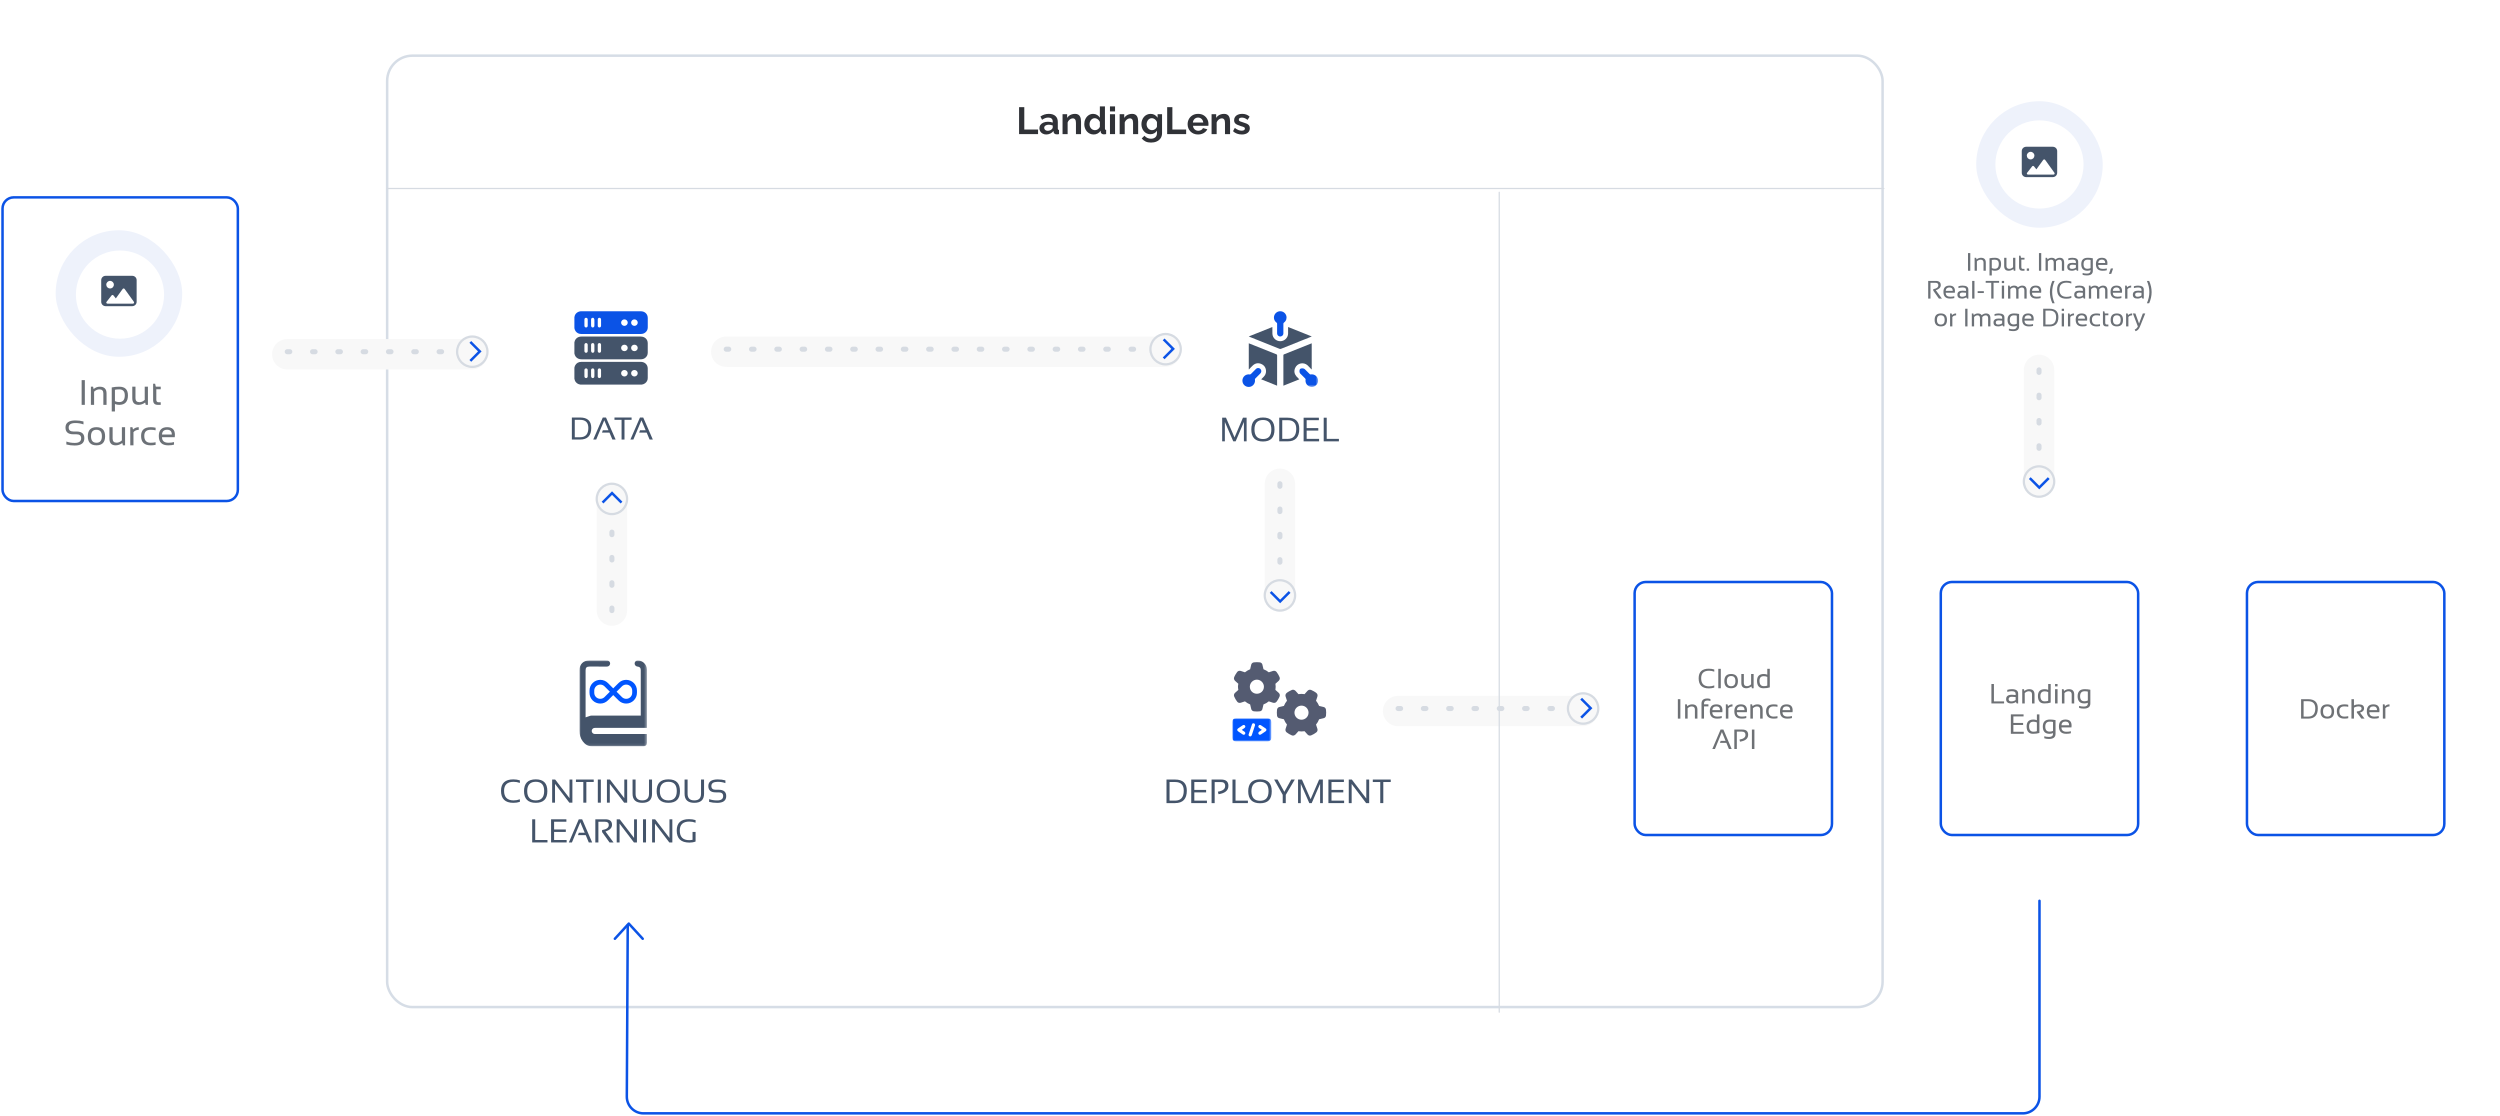 <?xml version="1.0" encoding="UTF-8"?>
<svg xmlns="http://www.w3.org/2000/svg" xmlns:xlink="http://www.w3.org/1999/xlink" width="988px" height="441px" viewBox="0 0 988 441" version="1.1">
  <title>Group 7 Copy 2</title>
  <defs>
    <rect id="path-1" x="152" y="0" width="591" height="376" rx="10"></rect>
    <filter x="-5.4%" y="-8.5%" width="110.8%" height="117.0%" id="filter-2">
      <feMorphology radius="0.5" operator="dilate" in="SourceAlpha" result="shadowSpreadOuter1"></feMorphology>
      <feOffset dx="0" dy="0" in="shadowSpreadOuter1" result="shadowOffsetOuter1"></feOffset>
      <feGaussianBlur stdDeviation="10.5" in="shadowOffsetOuter1" result="shadowBlurOuter1"></feGaussianBlur>
      <feComposite in="shadowBlurOuter1" in2="SourceAlpha" operator="out" result="shadowBlurOuter1"></feComposite>
      <feColorMatrix values="0 0 0 0 0   0 0 0 0 0   0 0 0 0 0  0 0 0 0.05 0" type="matrix" in="shadowBlurOuter1"></feColorMatrix>
    </filter>
    <polygon id="path-3" points="0 0 7.489 0 7.489 7.482 0 7.482"></polygon>
    <polygon id="path-5" points="0 0 26.946 0 26.946 16.902 0 16.902"></polygon>
    <polygon id="path-7" points="0 0 15.398 0 15.398 9.122 0 9.122"></polygon>
    <polygon id="path-9" points="0 0 26.652 0 26.652 33.931 0 33.931"></polygon>
    <rect id="path-11" x="625" y="182" width="362" height="152" rx="15"></rect>
    <mask id="mask-12" maskContentUnits="userSpaceOnUse" maskUnits="objectBoundingBox" x="0" y="0" width="362" height="152" fill="white">
      <use xlink:href="#path-11"></use>
    </mask>
  </defs>
  <g id="Website-UI" stroke="none" stroke-width="1" fill="none" fill-rule="evenodd">
    <g id="industry" transform="translate(-164, -3351)">
      <g id="Group-5" transform="translate(165, 3373)">
        <g id="Rectangle-Copy-12" fill-rule="nonzero">
          <use fill="black" fill-opacity="1" filter="url(#filter-2)" xlink:href="#path-1"></use>
          <use stroke="#D6DDE6" stroke-width="1" fill="#FFFFFF" xlink:href="#path-1"></use>
        </g>
        <rect id="Rectangle-Copy-13" stroke="#0B53E6" stroke-linecap="round" stroke-linejoin="round" x="645" y="208" width="78" height="100" rx="4.42"></rect>
        <rect id="Rectangle-Copy-16" stroke="#0B53E6" stroke-linecap="round" stroke-linejoin="round" x="766" y="208" width="78" height="100" rx="4.42"></rect>
        <rect id="Rectangle-Copy-20" stroke="#0B53E6" stroke-linecap="round" stroke-linejoin="round" x="887" y="208" width="78" height="100" rx="4.42"></rect>
        <g id="Docker" transform="translate(908.39, 254.319)" fill="#6E7175" fill-rule="nonzero">
          <path d="M2.793,6.875 C4.673,6.875 5.613,5.794 5.613,3.631 C5.613,1.747 4.673,0.806 2.793,0.806 L0.994,0.806 L0.994,6.875 L2.793,6.875 Z M0,7.681 L0,0 L2.793,0 C5.335,0 6.606,1.21 6.606,3.631 C6.606,6.331 5.335,7.681 2.793,7.681 L0,7.681 Z" id="Shape"></path>
          <path d="M8.674,4.839 C8.674,6.196 9.238,6.875 10.366,6.875 C11.494,6.875 12.058,6.196 12.058,4.839 C12.058,3.511 11.494,2.847 10.366,2.847 C9.238,2.847 8.674,3.511 8.674,4.839 Z M7.681,4.861 C7.681,2.981 8.576,2.041 10.366,2.041 C12.157,2.041 13.052,2.981 13.052,4.861 C13.052,6.737 12.157,7.675 10.366,7.675 C8.583,7.675 7.688,6.737 7.681,4.861 Z" id="Shape"></path>
          <path d="M18.638,7.52 C18.172,7.627 17.671,7.681 17.134,7.681 C15.129,7.681 14.126,6.705 14.126,4.753 C14.126,2.945 15.129,2.041 17.134,2.041 C17.671,2.041 18.172,2.095 18.638,2.202 L18.638,3.008 C18.172,2.9 17.653,2.847 17.08,2.847 C15.773,2.847 15.12,3.482 15.12,4.753 C15.12,6.168 15.773,6.875 17.08,6.875 C17.653,6.875 18.172,6.821 18.638,6.714 L18.638,7.52 Z" id="Path"></path>
          <path d="M19.9,7.681 L19.9,0 L20.894,0 L20.894,2.481 C21.441,2.188 22.073,2.041 22.79,2.041 C24.193,2.041 24.895,2.583 24.895,3.668 C24.895,4.456 24.358,5 23.284,5.301 L25.088,7.681 L23.832,7.681 L22.038,5.291 L22.038,4.845 C23.28,4.734 23.901,4.34 23.901,3.663 C23.901,3.119 23.507,2.847 22.72,2.847 C22.1,2.847 21.492,3.015 20.894,3.352 L20.894,7.681 L19.9,7.681 Z" id="Path"></path>
          <path d="M28.569,2.041 C30.173,2.041 30.975,2.834 30.975,4.42 C30.975,4.646 30.959,4.888 30.927,5.146 L26.968,5.146 C26.968,6.299 27.641,6.875 28.988,6.875 C29.629,6.875 30.198,6.803 30.696,6.66 L30.696,7.466 C30.198,7.609 29.593,7.681 28.88,7.681 C26.943,7.681 25.975,6.719 25.975,4.796 C25.975,2.959 26.839,2.041 28.569,2.041 Z M26.968,4.318 L30.019,4.318 C29.998,3.33 29.514,2.836 28.569,2.836 C27.566,2.836 27.033,3.33 26.968,4.318 Z" id="Shape"></path>
          <path d="M32.312,7.681 L32.312,2.041 L32.984,2.041 L33.161,2.761 C33.655,2.281 34.25,2.041 34.944,2.041 L34.944,2.868 C34.271,2.868 33.725,3.106 33.306,3.583 L33.306,7.681 L32.312,7.681 Z" id="Path"></path>
        </g>
        <g id="LandingLens" transform="translate(401.74, 20.05)" fill="#303237" fill-rule="nonzero">
          <polygon id="Path" points="0 10.95 0 0.3 2.06 0.3 2.06 9.141 7.5 9.141 7.5 10.95"></polygon>
          <path d="M8.03,8.631 C8.03,8.117 8.173,7.669 8.461,7.286 C8.748,6.903 9.145,6.605 9.652,6.391 C10.158,6.178 10.742,6.071 11.402,6.071 C11.734,6.071 12.069,6.097 12.407,6.15 C12.745,6.203 13.042,6.282 13.297,6.387 L13.297,5.966 C13.297,5.47 13.149,5.087 12.855,4.816 C12.56,4.545 12.123,4.41 11.545,4.41 C11.11,4.41 10.698,4.485 10.307,4.636 C9.916,4.786 9.506,5.004 9.075,5.29 L8.439,3.981 C8.958,3.635 9.49,3.377 10.033,3.207 C10.577,3.036 11.151,2.951 11.755,2.951 C12.868,2.951 13.738,3.231 14.366,3.79 C14.993,4.35 15.307,5.152 15.307,6.196 L15.307,8.706 C15.307,8.916 15.342,9.065 15.414,9.153 C15.486,9.242 15.608,9.293 15.781,9.308 L15.781,10.95 C15.606,10.984 15.446,11.009 15.301,11.025 C15.156,11.042 15.032,11.051 14.927,11.051 C14.526,11.051 14.224,10.962 14.019,10.785 C13.815,10.609 13.689,10.387 13.642,10.12 L13.598,9.72 C13.254,10.165 12.827,10.506 12.317,10.743 C11.808,10.981 11.288,11.1 10.757,11.1 C10.237,11.1 9.77,10.991 9.355,10.774 C8.941,10.557 8.616,10.261 8.382,9.887 C8.147,9.513 8.03,9.094 8.03,8.631 Z M12.913,9.023 C13.029,8.911 13.122,8.793 13.192,8.67 C13.262,8.548 13.297,8.437 13.297,8.337 L13.297,7.538 C13.054,7.445 12.793,7.371 12.514,7.318 C12.235,7.264 11.969,7.237 11.716,7.237 C11.194,7.237 10.767,7.348 10.433,7.57 C10.099,7.793 9.932,8.088 9.932,8.458 C9.932,8.659 9.987,8.849 10.098,9.03 C10.208,9.211 10.367,9.357 10.576,9.469 C10.784,9.581 11.036,9.637 11.332,9.637 C11.634,9.637 11.928,9.579 12.214,9.463 C12.501,9.348 12.734,9.201 12.913,9.023 Z" id="Shape"></path>
          <path d="M24.487,10.95 L22.477,10.95 L22.477,6.543 C22.477,5.911 22.368,5.45 22.149,5.16 C21.93,4.87 21.626,4.725 21.237,4.725 C20.967,4.725 20.694,4.796 20.418,4.937 C20.142,5.079 19.894,5.272 19.676,5.516 C19.457,5.76 19.295,6.041 19.188,6.36 L19.188,10.95 L17.178,10.95 L17.178,3.093 L18.994,3.093 L18.994,4.543 C19.195,4.209 19.451,3.924 19.763,3.688 C20.075,3.452 20.432,3.27 20.834,3.142 C21.236,3.015 21.665,2.951 22.12,2.951 C22.611,2.951 23.012,3.039 23.324,3.216 C23.635,3.392 23.875,3.629 24.044,3.926 C24.212,4.223 24.328,4.555 24.392,4.921 C24.455,5.287 24.487,5.66 24.487,6.04 L24.487,10.95 Z" id="Path"></path>
          <path d="M25.768,7.023 C25.768,6.265 25.918,5.578 26.219,4.963 C26.52,4.348 26.934,3.859 27.462,3.496 C27.99,3.133 28.595,2.951 29.276,2.951 C29.852,2.951 30.374,3.095 30.842,3.382 C31.311,3.669 31.672,4.034 31.925,4.477 L31.925,0 L33.935,0 L33.935,8.706 C33.935,8.916 33.97,9.065 34.042,9.153 C34.114,9.242 34.236,9.293 34.409,9.308 L34.409,10.95 C34.05,11.017 33.763,11.051 33.546,11.051 C33.187,11.051 32.891,10.961 32.657,10.781 C32.424,10.601 32.289,10.367 32.253,10.079 L32.226,9.588 C31.934,10.079 31.542,10.454 31.049,10.712 C30.556,10.971 30.038,11.1 29.496,11.1 C28.956,11.1 28.459,10.996 28.004,10.788 C27.549,10.579 27.154,10.289 26.819,9.915 C26.484,9.542 26.225,9.109 26.042,8.615 C25.86,8.121 25.768,7.59 25.768,7.023 Z M31.931,8.063 L31.931,6.192 C31.825,5.901 31.662,5.641 31.444,5.411 C31.226,5.181 30.982,4.999 30.713,4.863 C30.443,4.727 30.173,4.659 29.901,4.659 C29.592,4.659 29.312,4.725 29.06,4.856 C28.808,4.987 28.591,5.164 28.409,5.388 C28.227,5.611 28.087,5.866 27.99,6.153 C27.892,6.439 27.844,6.741 27.844,7.058 C27.844,7.385 27.898,7.69 28.006,7.972 C28.114,8.254 28.266,8.502 28.464,8.716 C28.661,8.93 28.892,9.096 29.156,9.214 C29.421,9.333 29.709,9.392 30.021,9.392 C30.216,9.392 30.411,9.359 30.605,9.294 C30.799,9.229 30.984,9.138 31.16,9.02 C31.336,8.903 31.491,8.762 31.626,8.597 C31.762,8.431 31.863,8.253 31.931,8.063 Z" id="Shape"></path>
          <path d="M35.916,10.95 L35.916,3.093 L37.926,3.093 L37.926,10.95 L35.916,10.95 Z M35.916,1.988 L35.916,0 L37.926,0 L37.926,1.988 L35.916,1.988 Z" id="Shape"></path>
          <path d="M47.054,10.95 L45.044,10.95 L45.044,6.543 C45.044,5.911 44.935,5.45 44.716,5.16 C44.497,4.87 44.193,4.725 43.804,4.725 C43.534,4.725 43.261,4.796 42.985,4.937 C42.709,5.079 42.461,5.272 42.243,5.516 C42.024,5.76 41.862,6.041 41.755,6.36 L41.755,10.95 L39.745,10.95 L39.745,3.093 L41.561,3.093 L41.561,4.543 C41.762,4.209 42.018,3.924 42.33,3.688 C42.642,3.452 42.999,3.27 43.401,3.142 C43.803,3.015 44.232,2.951 44.687,2.951 C45.178,2.951 45.579,3.039 45.891,3.216 C46.202,3.392 46.442,3.629 46.611,3.926 C46.779,4.223 46.895,4.555 46.959,4.921 C47.022,5.287 47.054,5.66 47.054,6.04 L47.054,10.95 Z" id="Path"></path>
          <path d="M51.884,10.999 C51.363,10.999 50.885,10.895 50.449,10.687 C50.013,10.479 49.639,10.191 49.328,9.822 C49.017,9.454 48.777,9.03 48.606,8.55 C48.436,8.07 48.35,7.561 48.35,7.023 C48.35,6.455 48.439,5.925 48.616,5.432 C48.793,4.94 49.045,4.508 49.37,4.135 C49.695,3.762 50.079,3.472 50.524,3.264 C50.968,3.055 51.461,2.951 52.001,2.951 C52.61,2.951 53.146,3.09 53.608,3.367 C54.071,3.644 54.449,4.014 54.743,4.477 L54.743,3.093 L56.502,3.093 L56.502,10.576 C56.502,11.352 56.314,12.018 55.939,12.573 C55.563,13.128 55.047,13.554 54.39,13.85 C53.733,14.147 52.985,14.295 52.146,14.295 C51.289,14.295 50.565,14.151 49.976,13.864 C49.387,13.576 48.882,13.177 48.463,12.665 L49.559,11.591 C49.86,11.965 50.238,12.257 50.692,12.467 C51.147,12.676 51.631,12.781 52.146,12.781 C52.568,12.781 52.956,12.704 53.311,12.549 C53.667,12.394 53.952,12.154 54.168,11.828 C54.384,11.502 54.492,11.084 54.492,10.576 L54.492,9.588 C54.233,10.037 53.867,10.384 53.394,10.63 C52.92,10.876 52.417,10.999 51.884,10.999 Z M52.566,9.392 C52.783,9.392 52.991,9.357 53.19,9.286 C53.39,9.215 53.574,9.12 53.745,9 C53.915,8.88 54.065,8.739 54.195,8.576 C54.325,8.413 54.423,8.242 54.492,8.063 L54.492,6.192 C54.374,5.886 54.208,5.618 53.993,5.388 C53.778,5.158 53.537,4.979 53.27,4.851 C53.003,4.723 52.729,4.659 52.446,4.659 C52.137,4.659 51.856,4.726 51.604,4.86 C51.352,4.994 51.137,5.177 50.957,5.407 C50.778,5.638 50.639,5.897 50.542,6.184 C50.444,6.471 50.396,6.767 50.396,7.073 C50.396,7.396 50.451,7.697 50.562,7.976 C50.672,8.256 50.825,8.502 51.02,8.716 C51.215,8.93 51.446,9.096 51.713,9.214 C51.979,9.333 52.264,9.392 52.566,9.392 Z" id="Shape"></path>
          <polygon id="Path" points="58.523 10.95 58.523 0.3 60.584 0.3 60.584 9.141 66.023 9.141 66.023 10.95"></polygon>
          <path d="M70.741,11.1 C70.106,11.1 69.534,10.992 69.024,10.777 C68.514,10.562 68.08,10.269 67.72,9.896 C67.361,9.523 67.084,9.094 66.892,8.609 C66.699,8.123 66.603,7.61 66.603,7.069 C66.603,6.32 66.77,5.635 67.106,5.013 C67.441,4.392 67.92,3.893 68.54,3.516 C69.161,3.14 69.898,2.951 70.75,2.951 C71.607,2.951 72.341,3.14 72.951,3.517 C73.561,3.894 74.029,4.389 74.357,5.001 C74.684,5.612 74.847,6.275 74.847,6.989 C74.847,7.111 74.843,7.233 74.833,7.355 C74.824,7.477 74.812,7.579 74.797,7.661 L68.735,7.661 C68.766,8.067 68.879,8.418 69.075,8.714 C69.27,9.01 69.521,9.238 69.828,9.397 C70.134,9.557 70.461,9.637 70.807,9.637 C71.21,9.637 71.59,9.539 71.948,9.344 C72.305,9.149 72.548,8.888 72.676,8.561 L74.392,9.046 C74.203,9.444 73.933,9.797 73.58,10.106 C73.227,10.415 72.81,10.658 72.331,10.835 C71.851,11.012 71.321,11.1 70.741,11.1 Z M68.683,6.387 L72.792,6.387 C72.757,5.99 72.644,5.644 72.455,5.348 C72.266,5.053 72.023,4.823 71.725,4.657 C71.428,4.491 71.096,4.408 70.729,4.408 C70.369,4.408 70.04,4.491 69.742,4.657 C69.444,4.823 69.202,5.053 69.016,5.348 C68.83,5.644 68.719,5.99 68.683,6.387 Z" id="Shape"></path>
          <path d="M83.383,10.95 L81.373,10.95 L81.373,6.543 C81.373,5.911 81.264,5.45 81.045,5.16 C80.826,4.87 80.522,4.725 80.132,4.725 C79.863,4.725 79.59,4.796 79.314,4.937 C79.037,5.079 78.79,5.272 78.572,5.516 C78.353,5.76 78.19,6.041 78.084,6.36 L78.084,10.95 L76.074,10.95 L76.074,3.093 L77.89,3.093 L77.89,4.543 C78.09,4.209 78.347,3.924 78.659,3.688 C78.971,3.452 79.328,3.27 79.73,3.142 C80.132,3.015 80.56,2.951 81.016,2.951 C81.506,2.951 81.908,3.039 82.219,3.216 C82.531,3.392 82.771,3.629 82.939,3.926 C83.108,4.223 83.224,4.555 83.287,4.921 C83.351,5.287 83.383,5.66 83.383,6.04 L83.383,10.95 Z" id="Path"></path>
          <path d="M88.035,11.1 C87.367,11.1 86.726,10.99 86.114,10.771 C85.501,10.551 84.978,10.226 84.546,9.796 L85.265,8.494 C85.733,8.869 86.194,9.147 86.646,9.327 C87.098,9.507 87.537,9.597 87.961,9.597 C88.353,9.597 88.664,9.528 88.896,9.391 C89.128,9.253 89.244,9.046 89.244,8.767 C89.244,8.568 89.18,8.416 89.052,8.312 C88.924,8.208 88.738,8.116 88.492,8.037 C88.247,7.958 87.949,7.869 87.599,7.772 C87.023,7.585 86.54,7.399 86.15,7.215 C85.759,7.03 85.466,6.802 85.269,6.53 C85.072,6.257 84.974,5.905 84.974,5.472 C84.974,4.954 85.106,4.507 85.371,4.13 C85.635,3.754 86.006,3.462 86.484,3.255 C86.961,3.048 87.519,2.944 88.158,2.944 C88.715,2.944 89.244,3.031 89.743,3.204 C90.242,3.377 90.698,3.657 91.11,4.043 L90.294,5.33 C89.898,5.015 89.521,4.785 89.162,4.641 C88.803,4.498 88.437,4.426 88.063,4.426 C87.856,4.426 87.66,4.451 87.474,4.5 C87.288,4.549 87.138,4.632 87.022,4.75 C86.906,4.868 86.848,5.031 86.848,5.241 C86.848,5.423 86.901,5.569 87.007,5.678 C87.112,5.787 87.272,5.881 87.485,5.961 C87.698,6.041 87.961,6.129 88.273,6.227 C88.904,6.41 89.435,6.595 89.868,6.781 C90.301,6.966 90.629,7.199 90.853,7.478 C91.078,7.757 91.19,8.134 91.19,8.61 C91.19,9.39 90.904,10.001 90.333,10.44 C89.762,10.88 88.996,11.1 88.035,11.1 Z" id="Path"></path>
        </g>
        <line x1="743.5" y1="52.5" x2="152" y2="52.5" id="Path-Copy-6" stroke="#D6DBE2" stroke-width="0.5" stroke-linecap="round" stroke-linejoin="round"></line>
        <rect id="Rectangle-Copy-13" stroke="#0B53E6" stroke-linecap="round" stroke-linejoin="round" x="0" y="56" width="93" height="120" rx="4.42"></rect>
        <rect id="Rectangle-Copy-17" fill="#EEF2FB" fill-rule="nonzero" x="780" y="18" width="50" height="50" rx="25"></rect>
        <rect id="Rectangle-Copy-19" fill="#EEF2FB" fill-rule="nonzero" x="21" y="69" width="50" height="50" rx="25"></rect>
        <circle id="Oval-Copy-4" fill="#FFFFFF" fill-rule="nonzero" cx="805" cy="43" r="17.424"></circle>
        <circle id="Oval-Copy-5" fill="#FFFFFF" fill-rule="nonzero" cx="46.424" cy="94.424" r="17.424"></circle>
        <path d="M812,37.714 L812,46.286 C812,47.234 811.216,48 810.247,48 L799.732,48 C798.784,48 798,47.234 798,46.286 L798,37.714 C798,36.766 798.784,36 799.732,36 L810.247,36 C811.237,36 812,36.766 812,37.714 Z M800,39.5 C800,40.32 800.633,41 801.5,41 C802.367,41 803,40.32 803,39.5 C803,38.68 802.32,38 801.5,38 C800.68,38 800,38.68 800,39.5 Z M810.923,46.298 L807.239,41.181 C807.152,41.06 807.001,41 806.849,41 C806.697,41 806.546,41.08 806.459,41.221 L803.772,44.933 L802.84,43.749 C802.753,43.649 802.623,43.569 802.472,43.569 C802.32,43.569 802.19,43.629 802.103,43.749 L800.088,46.318 C799.979,46.458 799.979,46.619 800.044,46.759 C800.131,46.9 800.283,47 800.456,47 L810.533,47 C810.706,47 810.858,46.92 810.945,46.779 C811.032,46.639 811.01,46.478 810.923,46.338 L810.923,46.298 Z" id="Shape-Copy-2" fill="#44546A" fill-rule="nonzero"></path>
        <path d="M53,88.714 L53,97.286 C53,98.234 52.216,99 51.247,99 L40.732,99 C39.784,99 39,98.234 39,97.286 L39,88.714 C39,87.766 39.784,87 40.732,87 L51.247,87 C52.237,87 53,87.766 53,88.714 Z M41,90.5 C41,91.32 41.633,92 42.5,92 C43.367,92 44,91.32 44,90.5 C44,89.68 43.32,89 42.5,89 C41.68,89 41,89.68 41,90.5 Z M51.923,97.298 L48.239,92.181 C48.152,92.06 48.001,92 47.849,92 C47.697,92 47.546,92.08 47.459,92.221 L44.772,95.933 L43.84,94.749 C43.753,94.649 43.623,94.569 43.472,94.569 C43.32,94.569 43.19,94.629 43.103,94.749 L41.088,97.318 C40.979,97.458 40.979,97.619 41.044,97.759 C41.131,97.9 41.283,98 41.456,98 L51.533,98 C51.706,98 51.858,97.92 51.945,97.779 C52.032,97.639 52.01,97.478 51.923,97.338 L51.923,97.298 Z" id="Shape-Copy-4" fill="#44546A" fill-rule="nonzero"></path>
        <path d="M804.999,334 L804.999,411.402 C804.999,415.05 802.05,418 798.401,418 L253.317,418 C249.655,418 246.691,415.022 246.718,411.36 L247.082,343.711" id="Path-Copy-7" stroke="#0B53E6" stroke-linecap="round" stroke-linejoin="round"></path>
        <polyline id="Path-Copy-8" stroke="#0B53E6" stroke-linecap="round" stroke-linejoin="round" points="242 349 247.493 343 253 349"></polyline>
        <g id="Group-Copy-22" transform="translate(225, 143)" fill="#44546A" fill-rule="nonzero">
          <path d="M0,8.711 L0,0 L3.238,0 C6.189,0 7.664,1.372 7.664,4.115 C7.664,7.175 6.189,8.711 3.238,8.711 L0,8.711 Z M3.238,7.797 C5.421,7.797 6.513,6.565 6.513,4.115 C6.513,1.981 5.421,0.914 3.238,0.914 L1.151,0.914 L1.151,7.797 L3.238,7.797 Z" id="Shape"></path>
          <polygon id="Path" points="9.643 8.711 8.444 8.711 12.222 0 13.493 0 17.295 8.711 16.012 8.711 14.861 5.968 11.91 5.968 12.234 5.053 14.477 5.053 12.81 1.102 9.619 8.711"></polygon>
          <polygon id="Path" points="23.604 0 23.604 0.914 20.798 0.914 20.798 8.711 19.646 8.711 19.646 0.914 16.84 0.914 16.84 0"></polygon>
          <polygon id="Path" points="24.336 8.711 23.136 8.711 26.915 0 28.198 0 32 8.711 30.717 8.711 29.565 5.968 26.615 5.968 26.927 5.053 29.169 5.053 27.502 1.102 24.312 8.711"></polygon>
        </g>
        <g id="Group-9-Copy-3" transform="translate(226, 101)">
          <path d="M10.541,4.533 C10.541,4.111 10.548,3.688 10.539,3.266 C10.53,2.853 10.263,2.584 9.882,2.586 C9.504,2.588 9.236,2.858 9.232,3.274 C9.224,4.09 9.225,4.907 9.232,5.724 C9.236,6.142 9.498,6.413 9.875,6.418 C10.267,6.424 10.532,6.149 10.54,5.718 C10.546,5.322 10.541,4.928 10.541,4.533 M3.959,4.487 C3.959,4.9 3.953,5.313 3.961,5.726 C3.969,6.145 4.224,6.412 4.605,6.418 C4.995,6.424 5.265,6.148 5.268,5.717 C5.275,4.908 5.274,4.101 5.268,3.292 C5.265,2.859 4.998,2.584 4.609,2.587 C4.219,2.59 3.966,2.863 3.96,3.303 C3.954,3.697 3.959,4.092 3.959,4.487 M7.91,4.481 C7.911,4.481 7.912,4.481 7.912,4.481 C7.912,4.104 7.941,3.725 7.901,3.353 C7.88,3.14 7.789,2.908 7.656,2.741 C7.499,2.547 7.234,2.543 7.002,2.635 C6.703,2.751 6.592,3.002 6.59,3.298 C6.585,4.096 6.584,4.895 6.592,5.695 C6.594,5.828 6.628,5.971 6.687,6.09 C6.818,6.35 7.112,6.466 7.405,6.401 C7.695,6.336 7.891,6.103 7.906,5.748 C7.923,5.327 7.91,4.904 7.91,4.481 M25.037,4.52 C25.045,3.814 24.467,3.232 23.744,3.218 C23.029,3.204 22.426,3.78 22.417,4.485 C22.407,5.192 22.981,5.771 23.708,5.787 C24.419,5.802 25.031,5.219 25.037,4.52 M21.082,4.505 C21.083,3.799 20.495,3.221 19.775,3.218 C19.058,3.215 18.461,3.797 18.46,4.5 C18.458,5.203 19.05,5.784 19.768,5.787 C20.488,5.788 21.081,5.21 21.082,4.505 M0,6.685 C0,5.232 0,3.778 0,2.326 C0.013,2.293 0.03,2.26 0.035,2.227 C0.209,0.927 1.381,-0.037 2.883,0.001 C4.185,0.035 5.488,0.008 6.791,0.008 C13.265,0.008 19.739,0.007 26.213,0.009 C27.858,0.009 28.993,1.111 28.998,2.707 C29.002,3.912 29,5.116 28.998,6.321 C28.997,6.924 28.842,7.482 28.458,7.968 C27.878,8.703 27.094,9.001 26.163,9 C20.16,8.998 14.158,8.999 8.155,8.999 C6.362,8.999 4.569,9.001 2.776,8.998 C1.853,8.997 1.088,8.672 0.52,7.944 C0.227,7.57 0.096,7.135 0,6.685" id="Fill-1" fill="#0B53E6"></path>
          <path d="M10.538,24.515 C10.538,24.12 10.541,23.725 10.537,23.33 C10.534,22.868 10.288,22.588 9.89,22.584 C9.491,22.58 9.231,22.861 9.228,23.316 C9.224,24.106 9.224,24.897 9.228,25.687 C9.231,26.141 9.491,26.423 9.89,26.419 C10.288,26.414 10.533,26.135 10.537,25.673 C10.541,25.287 10.538,24.901 10.538,24.515 M5.269,24.5 C5.269,24.105 5.272,23.71 5.268,23.314 C5.262,22.86 5.003,22.579 4.603,22.584 C4.214,22.59 3.961,22.864 3.959,23.304 C3.954,24.103 3.953,24.903 3.959,25.702 C3.962,26.142 4.217,26.415 4.607,26.419 C4.997,26.422 5.26,26.147 5.267,25.713 C5.274,25.309 5.269,24.904 5.269,24.5 M7.91,24.5 C7.91,24.123 7.918,23.746 7.906,23.369 C7.9,23.217 7.876,23.054 7.812,22.918 C7.689,22.656 7.392,22.538 7.099,22.601 C6.789,22.666 6.593,22.917 6.589,23.304 C6.58,24.103 6.571,24.904 6.597,25.702 C6.603,25.894 6.71,26.111 6.837,26.262 C6.998,26.454 7.258,26.462 7.491,26.373 C7.79,26.259 7.902,26.008 7.908,25.713 C7.915,25.309 7.909,24.904 7.91,24.5 M22.411,24.514 C22.417,25.22 23.016,25.797 23.733,25.787 C24.454,25.778 25.036,25.195 25.032,24.489 C25.027,23.788 24.421,23.205 23.708,23.216 C22.983,23.228 22.404,23.806 22.411,24.514 M21.077,24.508 C21.08,23.802 20.497,23.223 19.774,23.216 C19.059,23.21 18.457,23.793 18.455,24.494 C18.452,25.199 19.039,25.781 19.759,25.787 C20.478,25.792 21.073,25.215 21.077,24.508 M0,26.68 C0,25.226 0,23.772 0,22.317 C0.086,22.039 0.134,21.742 0.265,21.484 C0.781,20.466 1.656,20.002 2.803,20.002 C7.898,20 12.992,20.001 18.087,20.001 C20.794,20.001 23.502,19.998 26.21,20.002 C27.808,20.004 28.962,21.074 28.987,22.596 C29.007,23.865 29.001,25.136 28.988,26.406 C28.978,27.253 28.627,27.95 27.932,28.478 C27.541,28.774 27.086,28.905 26.613,29 L2.378,29 C2.334,28.986 2.291,28.965 2.245,28.959 C1.575,28.862 1.035,28.549 0.599,28.044 C0.256,27.647 0.101,27.176 0,26.68" id="Fill-4" fill="#44546A"></path>
          <path d="M10.538,14.505 C10.538,14.092 10.545,13.678 10.536,13.264 C10.527,12.853 10.254,12.573 9.881,12.574 C9.512,12.575 9.234,12.857 9.229,13.267 C9.221,14.085 9.222,14.903 9.229,15.722 C9.232,16.135 9.498,16.415 9.871,16.424 C10.25,16.434 10.529,16.144 10.537,15.719 C10.544,15.314 10.538,14.91 10.538,14.505 M3.958,14.497 C3.958,14.911 3.951,15.326 3.96,15.738 C3.969,16.148 4.246,16.429 4.617,16.425 C4.987,16.422 5.263,16.14 5.266,15.73 C5.273,14.911 5.273,14.092 5.266,13.275 C5.263,12.863 4.993,12.582 4.621,12.575 C4.242,12.568 3.966,12.857 3.959,13.284 C3.952,13.688 3.957,14.093 3.958,14.497 M7.908,14.527 L7.91,14.527 C7.91,14.141 7.919,13.755 7.906,13.369 C7.901,13.217 7.875,13.054 7.812,12.917 C7.695,12.664 7.398,12.54 7.129,12.596 C6.786,12.668 6.594,12.898 6.589,13.3 C6.579,14.1 6.571,14.901 6.597,15.7 C6.603,15.891 6.708,16.109 6.836,16.259 C6.997,16.446 7.25,16.466 7.489,16.373 C7.776,16.261 7.898,16.027 7.905,15.741 C7.916,15.337 7.908,14.932 7.908,14.527 M23.718,15.777 C24.445,15.779 25.031,15.211 25.031,14.503 C25.033,13.794 24.45,13.224 23.723,13.222 C22.994,13.221 22.412,13.786 22.411,14.497 C22.41,15.208 22.99,15.776 23.718,15.777 M19.779,15.777 C20.505,15.773 21.083,15.199 21.076,14.489 C21.071,13.778 20.485,13.218 19.755,13.222 C19.029,13.227 18.451,13.801 18.455,14.511 C18.461,15.217 19.051,15.782 19.779,15.777 M0,16.708 C0,15.236 0,13.764 0,12.291 C0.017,12.23 0.038,12.17 0.05,12.108 C0.166,11.539 0.439,11.06 0.88,10.669 C1.451,10.163 2.135,10 2.887,10 C9.53,10.004 16.171,10.003 22.814,10.003 C23.947,10.003 25.078,9.997 26.211,10.004 C27.821,10.016 28.962,11.071 28.987,12.595 C29.007,13.865 29.001,15.135 28.988,16.404 C28.979,17.231 28.645,17.918 27.976,18.441 C27.434,18.864 26.804,18.999 26.125,18.998 C22.503,18.996 18.879,18.997 15.257,18.997 C11.124,18.997 6.991,18.994 2.859,19 C1.915,19.001 1.126,18.708 0.535,17.966 C0.238,17.594 0.107,17.156 0,16.708" id="Fill-7" fill="#44546A"></path>
        </g>
        <g id="Group-Copy-28" transform="translate(482, 143)" fill="#44546A" fill-rule="nonzero">
          <polygon id="Path" points="3.52010148e-14 9.42 3.52010148e-14 0.075 1.511 0.075 4.892 7.873 8.211 0.075 9.66 0.075 9.66 9.42 8.595 9.42 8.595 1.748 5.326 9.42 4.384 9.42 1.065 1.748 1.065 9.42 0 9.42"></polygon>
          <path d="M11.518,4.754 C11.518,1.585 13.054,0 16.138,0 C19.222,0 20.683,1.585 20.683,4.754 C20.683,7.924 19.172,9.483 16.138,9.483 C13.104,9.483 11.518,7.911 11.518,4.754 Z M16.138,8.502 C18.33,8.502 19.432,7.244 19.432,4.716 C19.432,2.188 18.33,0.981 16.138,0.981 C13.946,0.981 12.769,2.226 12.769,4.716 C12.769,7.207 13.896,8.502 16.138,8.502 Z" id="Shape"></path>
          <path d="M22.554,9.42 L22.554,0.075 L25.898,0.075 C28.944,0.075 30.468,1.547 30.468,4.49 C30.468,7.773 28.944,9.42 25.898,9.42 L22.554,9.42 L22.554,9.42 Z M25.898,8.439 C28.152,8.439 29.279,7.119 29.279,4.49 C29.279,2.201 28.152,1.056 25.898,1.056 L23.743,1.056 L23.743,8.439 L25.898,8.439 Z" id="Shape"></path>
          <polygon id="Path" points="38.221 0.075 38.221 1.056 33.391 1.056 33.391 4.188 37.986 4.188 37.986 5.169 33.391 5.169 33.391 8.439 38.308 8.439 38.308 9.42 32.189 9.42 32.189 0.075 38.209 0.075"></polygon>
          <polygon id="Path" points="41.317 0.075 41.317 8.439 46.135 8.439 46.135 9.42 40.128 9.42 40.128 0.075 41.317 0.075"></polygon>
        </g>
        <g id="Group-14-Copy-3" transform="translate(490, 101)">
          <path d="M2.518,12.669 C3.334,12.993 4.126,13.308 4.918,13.625 C7.751,14.757 10.583,15.892 13.418,17.017 C13.639,17.105 13.718,17.215 13.718,17.46 C13.709,21.336 13.711,25.211 13.711,29.086 L13.711,29.424 C11.602,28.58 9.531,27.752 7.412,26.905 C7.747,26.572 8.063,26.259 8.378,25.945 C9,25.326 9.351,24.577 9.334,23.699 C9.309,22.384 8.7,21.397 7.495,20.857 C6.303,20.322 5.159,20.502 4.178,21.362 C3.61,21.861 3.121,22.447 2.597,22.994 C2.571,22.976 2.545,22.959 2.518,22.941 L2.518,12.669 Z" id="Fill-1" fill="#44546A"></path>
          <path d="M27.315,22.988 C26.804,22.457 26.316,21.9 25.776,21.4 C24.208,19.947 21.661,20.485 20.828,22.45 C20.323,23.639 20.512,24.758 21.348,25.747 C21.631,26.08 21.96,26.374 22.266,26.686 C22.332,26.754 22.394,26.825 22.48,26.917 C20.378,27.757 18.308,28.583 16.194,29.428 L16.194,29.094 C16.194,25.209 16.194,21.324 16.192,17.439 C16.192,17.269 16.191,17.14 16.401,17.056 C20.013,15.622 23.62,14.177 27.23,12.735 C27.274,12.717 27.319,12.703 27.39,12.677 L27.39,22.928 C27.365,22.947 27.34,22.967 27.315,22.988" id="Fill-3" fill="#44546A"></path>
          <path d="M2.507,9.969 C5.631,8.719 8.711,7.487 11.826,6.241 C11.832,6.375 11.841,6.476 11.842,6.577 C11.845,7.347 11.829,8.117 11.853,8.886 C11.905,10.519 13.301,11.843 14.95,11.846 C16.597,11.849 18,10.525 18.051,8.89 C18.077,8.025 18.055,7.158 18.055,6.229 C21.183,7.48 24.27,8.715 27.416,9.973 C26.898,10.183 26.432,10.374 25.965,10.561 C22.392,11.991 18.817,13.418 15.246,14.853 C15.041,14.935 14.873,14.935 14.668,14.853 C10.717,13.266 6.764,11.686 2.811,10.105 C2.723,10.069 2.638,10.027 2.507,9.969" id="Fill-5" fill="#44546A"></path>
          <path d="M14.955,0 C16.03,0.001 16.983,0.693 17.32,1.718 C17.654,2.731 17.31,3.84 16.438,4.473 C16.248,4.611 16.189,4.753 16.19,4.977 C16.199,6.233 16.198,7.49 16.191,8.746 C16.188,9.262 15.934,9.642 15.471,9.857 C15.019,10.068 14.576,10.009 14.18,9.702 C13.841,9.439 13.706,9.079 13.708,8.652 C13.714,7.415 13.705,6.178 13.715,4.941 C13.716,4.735 13.657,4.611 13.485,4.488 C12.6,3.852 12.246,2.733 12.586,1.713 C12.927,0.691 13.883,-0.001 14.955,0" id="Fill-7" fill="#0B53E6"></path>
          <g id="Group-11" transform="translate(22.426, 22.442)">
            <mask id="mask-4" fill="white">
              <use xlink:href="#path-3"></use>
            </mask>
            <g id="Clip-10"></g>
            <path d="M2.505,4.993 C2.505,4.964 2.497,4.931 2.506,4.905 C2.688,4.426 2.407,4.144 2.094,3.846 C1.502,3.282 0.927,2.699 0.359,2.112 C-0.024,1.716 -0.099,1.182 0.127,0.708 C0.347,0.25 0.829,-0.032 1.339,0.003 C1.687,0.028 1.964,0.192 2.206,0.435 C2.864,1.098 3.523,1.761 4.192,2.413 C4.273,2.492 4.429,2.556 4.535,2.537 C5.975,2.284 7.302,3.267 7.473,4.73 C7.633,6.102 6.553,7.388 5.167,7.477 C3.72,7.569 2.51,6.44 2.505,4.993" id="Fill-9" fill="#0B53E6" mask="url(#mask-4)"></path>
          </g>
          <path d="M2.477,24.945 C2.516,24.945 2.559,24.935 2.594,24.947 C3.044,25.105 3.318,24.866 3.606,24.558 C4.172,23.955 4.765,23.377 5.358,22.801 C5.757,22.415 6.285,22.338 6.761,22.564 C7.222,22.782 7.505,23.261 7.472,23.772 C7.448,24.119 7.287,24.398 7.044,24.641 C6.381,25.3 5.717,25.958 5.067,26.628 C4.984,26.714 4.924,26.883 4.945,26.997 C5.18,28.315 4.297,29.618 2.981,29.872 C1.631,30.131 0.323,29.275 0.054,27.958 C-0.267,26.388 0.888,24.952 2.477,24.945" id="Fill-12" fill="#0B53E6"></path>
        </g>
        <path d="M460,295.385 L460,286.075 L463.393,286.075 C466.484,286.075 468.03,287.541 468.03,290.473 C468.03,293.744 466.484,295.385 463.393,295.385 L460,295.385 L460,295.385 Z M463.393,294.408 C465.68,294.408 466.824,293.092 466.824,290.473 C466.824,288.193 465.68,287.053 463.393,287.053 L461.206,287.053 L461.206,294.408 L463.393,294.408 L463.393,294.408 Z" id="Shape-Copy-5" fill="#44546A" fill-rule="nonzero"></path>
        <polygon id="Path-Copy-9" fill="#44546A" fill-rule="nonzero" points="475.897 286.075 475.897 287.053 470.996 287.053 470.996 290.172 475.658 290.172 475.658 291.15 470.996 291.15 470.996 294.408 475.985 294.408 475.985 295.385 469.777 295.385 469.777 286.075 475.884 286.075"></polygon>
        <path d="M477.819,295.385 L477.819,286.075 L481.602,286.075 C483.512,286.075 484.467,286.902 484.467,288.569 C484.467,290.373 483.16,291.488 480.559,291.877 L480.308,290.862 C482.218,290.586 483.185,289.834 483.185,288.619 C483.185,287.579 482.62,287.065 481.501,287.065 L479.038,287.065 L479.038,295.385 L477.832,295.385 L477.819,295.385 Z" id="Path-Copy-10" fill="#44546A" fill-rule="nonzero"></path>
        <polygon id="Path-Copy-11" fill="#44546A" fill-rule="nonzero" points="487.282 286.075 487.282 294.408 492.171 294.408 492.171 295.385 486.076 295.385 486.076 286.075"></polygon>
        <path d="M492.296,290.736 C492.296,287.579 493.854,286 496.984,286 C500.113,286 501.596,287.579 501.596,290.736 C501.596,293.894 500.062,295.448 496.984,295.448 C493.905,295.448 492.296,293.881 492.296,290.736 Z M496.984,294.47 C499.208,294.47 500.326,293.217 500.326,290.699 C500.326,288.18 499.208,286.977 496.984,286.977 C494.759,286.977 493.565,288.218 493.565,290.699 C493.565,293.18 494.709,294.47 496.984,294.47 Z" id="Shape-Copy-6" fill="#44546A" fill-rule="nonzero"></path>
        <polygon id="Path-Copy-12" fill="#44546A" fill-rule="nonzero" points="502.551 286.075 503.883 286.075 506.572 290.937 509.299 286.075 510.706 286.075 507.137 292.127 507.137 295.385 505.931 295.385 505.931 292.127 502.538 286.075"></polygon>
        <polygon id="Path-Copy-13" fill="#44546A" fill-rule="nonzero" points="511.988 286.075 513.521 286.075 516.952 293.844 520.32 286.075 521.79 286.075 521.79 295.385 520.709 295.385 520.709 287.742 517.392 295.385 516.437 295.385 513.069 287.742 513.069 295.385 511.988 295.385"></polygon>
        <polygon id="Path-Copy-14" fill="#44546A" fill-rule="nonzero" points="530.109 286.075 530.109 287.053 525.208 287.053 525.208 290.172 529.87 290.172 529.87 291.15 525.208 291.15 525.208 294.408 530.197 294.408 530.197 295.385 523.989 295.385 523.989 286.075 530.097 286.075"></polygon>
        <polygon id="Path-Copy-15" fill="#44546A" fill-rule="nonzero" points="532.032 295.385 532.032 286.075 533.238 286.075 538.956 293.581 538.956 286.075 540.1 286.075 540.1 295.385 538.893 295.385 533.175 287.817 533.175 295.385"></polygon>
        <polygon id="Path-Copy-16" fill="#44546A" fill-rule="nonzero" points="548.62 286.075 548.62 287.053 545.679 287.053 545.679 295.385 544.473 295.385 544.473 287.053 541.532 287.053 541.532 286.075 548.62 286.075"></polygon>
        <g id="Group-12-Copy-3" transform="translate(486.024, 239.692)">
          <g id="Group-3" transform="translate(1.926, 10.119)">
            <mask id="mask-6" fill="white">
              <use xlink:href="#path-5"></use>
            </mask>
            <g id="Clip-2"></g>
          </g>
          <g id="Group-6" transform="translate(0, 22.187)">
            <mask id="mask-8" fill="white">
              <use xlink:href="#path-7"></use>
            </mask>
            <g id="Clip-5"></g>
            <path d="M8.983,2.652 C8.962,2.281 8.795,2.055 8.482,1.981 C8.143,1.9 7.869,2.046 7.758,2.372 C7.307,3.69 6.873,5.014 6.447,6.339 C6.352,6.635 6.463,6.894 6.728,7.063 C7.107,7.303 7.532,7.117 7.695,6.627 C8.108,5.389 8.51,4.149 8.915,2.909 C8.946,2.814 8.968,2.714 8.983,2.652 M3.723,4.561 C4.108,4.3 4.442,4.083 4.768,3.851 C5.141,3.589 5.231,3.232 5.021,2.907 C4.816,2.587 4.437,2.525 4.066,2.77 C3.469,3.164 2.874,3.564 2.287,3.972 C1.799,4.311 1.795,4.81 2.278,5.146 C2.865,5.556 3.46,5.956 4.057,6.351 C4.429,6.598 4.803,6.542 5.014,6.225 C5.23,5.901 5.143,5.54 4.774,5.278 C4.447,5.045 4.111,4.826 3.723,4.561 M11.673,4.56 C11.3,4.814 10.97,5.034 10.645,5.262 C10.265,5.528 10.166,5.873 10.367,6.202 C10.573,6.538 10.96,6.602 11.349,6.345 C11.935,5.957 12.519,5.564 13.097,5.162 C13.602,4.81 13.605,4.315 13.102,3.963 C12.525,3.56 11.939,3.171 11.352,2.783 C10.971,2.531 10.607,2.576 10.39,2.887 C10.159,3.219 10.252,3.586 10.642,3.859 C10.969,4.086 11.3,4.307 11.673,4.56 M7.675,9.121 C5.607,9.121 3.54,9.122 1.473,9.121 C0.505,9.12 0.004,8.624 0.003,7.653 C-0.001,5.595 -0.001,3.536 0.003,1.477 C0.004,0.501 0.497,0.003 1.466,0.002 C5.625,-0.001 9.785,-0.001 13.944,0.002 C14.908,0.003 15.395,0.505 15.396,1.489 C15.399,3.535 15.399,5.581 15.396,7.627 C15.395,8.628 14.903,9.12 13.914,9.121 C11.834,9.122 9.754,9.121 7.675,9.121" id="Fill-4" fill="#0055FF" mask="url(#mask-8)"></path>
          </g>
          <g id="" transform="translate(0.628, 0)" fill="#545B71" fill-rule="nonzero">
            <path d="M16.393,8.533 C16.457,8.927 16.492,9.333 16.492,9.693 C16.492,10.157 16.457,10.563 16.393,10.958 L17.681,12.106 C18.087,12.472 18.255,13 18.041,13.556 C17.907,13.812 17.762,14.166 17.6,14.456 L17.42,14.769 C17.194,15.059 17.055,15.337 16.852,15.61 C16.521,16.051 15.941,16.196 15.419,16.022 L13.777,15.482 C13.157,15.999 12.449,16.41 11.677,16.7 L11.277,18.383 C11.213,18.922 10.796,19.351 10.25,19.421 C9.862,19.467 9.467,19.491 9.067,19.491 C8.667,19.491 8.272,19.467 7.884,19.421 C7.338,19.351 6.868,18.922 6.805,18.383 L6.404,16.7 C5.685,16.41 4.977,15.999 4.354,15.482 L2.717,16.022 C2.195,16.196 1.614,16.051 1.283,15.61 C1.078,15.337 0.887,15.053 0.71,14.763 L0.535,14.456 C0.373,14.166 0.226,13.864 0.095,13.556 C-0.12,13 0.044,12.472 0.454,12.106 L1.741,10.958 C1.676,10.563 1.59,10.157 1.59,9.693 C1.59,9.333 1.676,8.927 1.741,8.533 L0.454,7.384 C0.044,6.967 -0.12,6.439 0.095,5.934 C0.226,5.575 0.373,5.325 0.535,5.033 L0.711,4.728 C0.887,4.435 1.078,4.152 1.283,3.88 C1.614,3.442 2.195,3.297 2.717,3.468 L4.354,4.008 C4.977,3.495 5.685,3.082 6.404,2.793 L6.805,1.107 C6.868,0.568 7.338,0.137 7.884,0.071 C8.272,0.024 8.667,0 9.067,0 C9.467,0 9.862,0.024 10.25,0.071 C10.796,0.137 11.213,0.568 11.277,1.107 L11.677,2.793 C12.449,3.082 13.157,3.495 13.777,4.008 L15.419,3.468 C15.941,3.297 16.521,3.442 16.852,3.88 C17.055,4.151 17.194,4.433 17.42,4.724 L17.6,5.037 C17.762,5.327 17.907,5.627 18.041,5.934 C18.255,6.439 18.087,6.967 17.681,7.384 L16.393,8.533 Z M9.067,6.909 C7.53,6.909 6.283,8.208 6.283,9.693 C6.283,11.283 7.53,12.477 9.067,12.477 C10.604,12.477 11.851,11.283 11.851,9.693 C11.851,8.208 10.604,6.909 9.067,6.909 Z M27.914,27.281 C27.519,27.345 27.113,27.38 26.701,27.38 C26.289,27.38 25.883,27.345 25.489,27.281 L24.34,28.569 C23.923,28.975 23.395,29.143 22.89,28.928 C22.583,28.795 22.281,28.65 21.991,28.488 L21.678,28.308 C21.388,28.082 21.109,27.942 20.837,27.739 C20.396,27.409 20.251,26.829 20.425,26.307 L20.964,24.665 C20.448,24.044 20.036,23.337 19.746,22.565 L18.064,22.165 C17.525,22.101 17.095,21.683 17.026,21.138 C16.979,20.749 16.956,20.355 16.956,19.955 C16.956,19.554 16.979,19.16 17.026,18.771 C17.095,18.226 17.525,17.756 18.064,17.692 L19.746,17.292 C20.036,16.573 20.448,15.865 20.964,15.244 L20.425,13.603 C20.251,13.081 20.396,12.501 20.837,12.17 C21.109,11.967 21.394,11.723 21.684,11.596 L21.991,11.422 C22.281,11.259 22.531,11.114 22.89,10.981 C23.395,10.766 23.923,10.934 24.34,11.341 L25.489,12.628 C25.883,12.564 26.289,12.53 26.701,12.53 C27.113,12.53 27.519,12.564 27.914,12.628 L29.062,11.341 C29.428,10.934 29.956,10.766 30.512,10.981 C30.82,11.114 31.122,11.259 31.412,11.422 L31.719,11.596 C32.009,11.723 32.293,11.967 32.566,12.17 C33.007,12.501 33.152,13.081 32.978,13.603 L32.438,15.244 C32.955,15.865 33.366,16.573 33.656,17.292 L35.339,17.692 C35.878,17.756 36.307,18.226 36.377,18.771 C36.423,19.16 36.447,19.554 36.447,19.955 C36.447,20.355 36.423,20.749 36.377,21.138 C36.307,21.683 35.878,22.101 35.339,22.165 L33.656,22.565 C33.366,23.337 32.955,24.044 32.438,24.665 L32.978,26.307 C33.152,26.829 33.007,27.409 32.566,27.739 C32.293,27.942 32.015,28.082 31.725,28.308 L31.412,28.488 C31.122,28.65 30.768,28.795 30.512,28.928 C29.956,29.143 29.428,28.975 29.062,28.569 L27.914,27.281 Z M29.486,19.955 C29.486,18.417 28.239,17.17 26.701,17.17 C25.164,17.17 23.917,18.417 23.917,19.955 C23.917,21.492 25.164,22.739 26.701,22.739 C28.239,22.739 29.486,21.492 29.486,19.955 Z" id="Shape"></path>
          </g>
        </g>
        <g id="Group-Copy-30" transform="translate(197, 286)" fill="#44546A" fill-rule="nonzero">
          <path d="M7.45,8.897 C6.653,9.155 5.793,9.279 4.859,9.279 C1.62,9.279 0,7.691 0,4.516 C0,1.514 1.62,0.012 4.859,0.012 C5.781,0.012 6.653,0.135 7.45,0.394 L7.45,1.415 C6.653,1.12 5.83,0.972 4.996,0.972 C2.467,0.972 1.208,2.154 1.208,4.516 C1.208,7.051 2.467,8.319 4.996,8.319 C5.843,8.319 6.653,8.171 7.45,7.876 L7.45,8.897 Z" id="Path"></path>
          <path d="M9.094,4.652 C9.094,1.551 10.639,0 13.741,0 C16.843,0 18.313,1.551 18.313,4.652 C18.313,7.753 16.793,9.279 13.741,9.279 C10.689,9.279 9.094,7.74 9.094,4.652 Z M13.741,8.319 C15.946,8.319 17.055,7.088 17.055,4.615 C17.055,2.141 15.946,0.96 13.741,0.96 C11.536,0.96 10.353,2.178 10.353,4.615 C10.353,7.051 11.486,8.319 13.741,8.319 Z" id="Shape"></path>
          <polygon id="Path" points="20.207 9.217 20.207 0.074 21.403 0.074 27.071 7.445 27.071 0.074 28.205 0.074 28.205 9.217 27.009 9.217 21.341 1.784 21.341 9.217 20.207 9.217"></polygon>
          <polygon id="Path" points="36.639 0.074 36.639 1.034 33.724 1.034 33.724 9.217 32.528 9.217 32.528 1.034 29.613 1.034 29.613 0.074"></polygon>
          <polygon id="Path" points="39.455 0.074 39.455 9.217 38.259 9.217 38.259 0.074"></polygon>
          <polygon id="Path" points="41.859 9.217 41.859 0.074 43.055 0.074 48.723 7.445 48.723 0.074 49.857 0.074 49.857 9.217 48.661 9.217 42.993 1.784 42.993 9.217"></polygon>
          <path d="M51.987,5.685 L51.987,0.074 L53.183,0.074 L53.183,5.685 C53.183,7.445 54.068,8.319 55.837,8.319 C57.606,8.319 58.49,7.445 58.49,5.685 L58.49,0.074 L59.686,0.074 L59.686,5.685 C59.686,8.085 58.403,9.279 55.837,9.279 C53.27,9.279 51.987,8.085 51.987,5.685 L51.987,5.685 Z" id="Path"></path>
          <path d="M61.505,4.652 C61.505,1.551 63.05,0 66.152,0 C69.254,0 70.724,1.551 70.724,4.652 C70.724,7.753 69.204,9.279 66.152,9.279 C63.1,9.279 61.505,7.74 61.505,4.652 Z M66.152,8.319 C68.357,8.319 69.466,7.088 69.466,4.615 C69.466,2.141 68.357,0.96 66.152,0.96 C63.947,0.96 62.763,2.178 62.763,4.615 C62.763,7.051 63.897,8.319 66.152,8.319 Z" id="Shape"></path>
          <path d="M72.543,5.685 L72.543,0.074 L73.739,0.074 L73.739,5.685 C73.739,7.445 74.623,8.319 76.392,8.319 C78.162,8.319 79.046,7.445 79.046,5.685 L79.046,0.074 L80.242,0.074 L80.242,5.685 C80.242,8.085 78.959,9.279 76.392,9.279 C73.826,9.279 72.543,8.085 72.543,5.685 L72.543,5.685 Z" id="Path"></path>
          <path d="M82.248,8.897 L82.248,7.814 C83.219,8.159 84.266,8.331 85.4,8.331 C86.994,8.331 87.792,7.753 87.792,6.608 C87.792,5.624 87.206,5.144 86.035,5.144 L84.839,5.144 C82.896,5.144 81.936,4.307 81.936,2.646 C81.936,0.898 83.182,0.025 85.661,0.025 C86.745,0.025 87.742,0.148 88.676,0.406 L88.676,1.489 C87.742,1.144 86.745,0.972 85.661,0.972 C83.979,0.972 83.132,1.526 83.132,2.633 C83.132,3.618 83.705,4.11 84.839,4.11 L86.035,4.11 C88.003,4.11 89,4.947 89,6.608 C89,8.405 87.804,9.291 85.412,9.291 C84.291,9.291 83.232,9.168 82.26,8.909 L82.248,8.897 Z" id="Path"></path>
          <polygon id="Path" points="13.517 15.788 13.517 23.972 18.363 23.972 18.363 24.931 12.321 24.931 12.321 15.788"></polygon>
          <polygon id="Path" points="25.838 15.788 25.838 16.748 20.979 16.748 20.979 19.812 25.614 19.812 25.614 20.772 20.979 20.772 20.979 23.972 25.938 23.972 25.938 24.931 19.783 24.931 19.783 15.788 25.838 15.788"></polygon>
          <polygon id="Path" points="28.055 24.931 26.81 24.931 30.734 15.788 32.067 15.788 36.016 24.931 34.683 24.931 33.487 22.052 30.422 22.052 30.746 21.092 33.076 21.092 31.344 16.945 28.031 24.931"></polygon>
          <path d="M37.274,24.931 L37.274,15.788 L41.224,15.788 C42.98,15.788 43.865,16.514 43.865,17.979 C43.865,19.172 43.005,20.046 41.286,20.624 L44.463,24.931 L42.88,24.931 L39.94,20.821 L39.94,20.046 C41.709,19.763 42.594,19.099 42.594,18.028 C42.594,17.179 42.096,16.76 41.124,16.76 L38.483,16.76 L38.483,24.931 L37.287,24.931 L37.274,24.931 Z" id="Path"></path>
          <polygon id="Path" points="45.721 24.931 45.721 15.788 46.917 15.788 52.585 23.159 52.585 15.788 53.719 15.788 53.719 24.931 52.523 24.931 46.855 17.499 46.855 24.931"></polygon>
          <polygon id="Path" points="57.307 15.788 57.307 24.931 56.111 24.931 56.111 15.788"></polygon>
          <polygon id="Path" points="59.711 24.931 59.711 15.788 60.907 15.788 66.576 23.159 66.576 15.788 67.709 15.788 67.709 24.931 66.513 24.931 60.845 17.499 60.845 24.931"></polygon>
          <path d="M76.891,24.575 C76.143,24.858 75.334,24.993 74.474,24.993 C71.123,24.993 69.441,23.406 69.441,20.231 C69.441,17.228 71.06,15.727 74.3,15.727 C75.234,15.727 76.094,15.85 76.891,16.108 L76.891,17.13 C76.094,16.834 75.271,16.687 74.437,16.687 C71.908,16.687 70.649,17.868 70.649,20.231 C70.649,22.766 71.895,24.033 74.374,24.033 C74.773,24.033 75.209,23.984 75.695,23.885 L75.695,20.772 L76.891,20.772 L76.891,24.575 L76.891,24.575 Z" id="Path"></path>
        </g>
        <g id="Group-3" transform="translate(228, 239)">
          <mask id="mask-10" fill="white">
            <use xlink:href="#path-9"></use>
          </mask>
          <g id="Clip-2"></g>
          <path d="M2.425,22.503 C3.061,22.284 3.678,22.051 4.309,21.865 C4.556,21.792 4.834,21.813 5.098,21.813 C11.305,21.811 17.512,21.811 23.719,21.811 C23.87,21.811 24.02,21.811 24.227,21.811 C24.227,21.662 24.227,21.529 24.227,21.396 C24.227,15.554 24.227,9.711 24.227,3.868 C24.227,2.922 23.86,2.52 22.914,2.422 C22.263,2.356 21.779,1.803 21.807,1.159 C21.834,0.514 22.36,0.014 23.023,0.003 C24.909,-0.03 26.566,1.549 26.646,3.458 C26.652,3.597 26.651,3.736 26.651,3.875 C26.651,11.32 26.651,18.766 26.651,26.211 C26.651,26.347 26.651,26.483 26.651,26.659 C26.471,26.659 26.324,26.659 26.177,26.659 C19.566,26.659 12.955,26.659 6.344,26.66 C6.18,26.66 6.014,26.651 5.853,26.678 C5.241,26.781 4.809,27.339 4.851,27.954 C4.891,28.549 5.379,29.034 5.985,29.077 C6.123,29.087 6.263,29.081 6.401,29.081 C12.987,29.081 19.572,29.081 26.158,29.081 C26.307,29.081 26.456,29.081 26.628,29.081 C26.637,29.203 26.65,29.3 26.65,29.397 C26.652,30.469 26.655,31.542 26.65,32.615 C26.647,33.42 26.154,33.927 25.361,33.927 C18.51,33.93 11.66,33.938 4.809,33.921 C3.291,33.918 2.157,33.126 1.282,31.944 C0.379,30.726 0.001,29.332 0.001,27.828 C-0,22.679 0.001,17.531 0.001,12.382 C0.001,9.53 -0.001,6.678 0.001,3.826 C0.003,1.553 1.555,0.003 3.829,0.002 C6.163,0.001 8.497,-0.002 10.831,0.004 C11.766,0.006 12.376,0.872 12.015,1.685 C11.786,2.199 11.367,2.429 10.805,2.428 C8.521,2.424 6.238,2.426 3.954,2.426 C2.839,2.427 2.425,2.84 2.425,3.954 C2.425,10.024 2.425,16.094 2.425,22.164 L2.425,22.503 Z" id="Fill-1" fill="#44546A" mask="url(#mask-10)"></path>
        </g>
        <g id="Group-Copy-31" transform="translate(240.825, 194.239) rotate(90) translate(-240.825, -194.239) translate(215.761, 188.239)" stroke-linecap="round" stroke-linejoin="round">
          <line x1="50.127" y1="6" x2="6.127" y2="6" id="Path" stroke="#F8F8F8" stroke-width="12"></line>
          <line x1="50.127" y1="6" x2="6.127" y2="6" id="Path" stroke="#D6DBE2" stroke-width="2" stroke-dasharray="1,9"></line>
          <circle id="Oval" stroke="#D6DBE2" stroke-width="0.9" fill="#F8F8F8" fill-rule="nonzero" cx="6" cy="6" r="6"></circle>
        </g>
        <polyline id="Path-15-Copy-6" stroke="#0B53E6" transform="translate(240.873, 174.746) rotate(-90) translate(-240.873, -174.746) " points="239 171 242.746 174.746 239 178.492"></polyline>
        <g id="Group-Copy-32" transform="translate(504.825, 194.239) rotate(270) translate(-504.825, -194.239) translate(479.761, 188.239)" stroke-linecap="round" stroke-linejoin="round">
          <line x1="50.127" y1="6" x2="6.127" y2="6" id="Path" stroke="#F8F8F8" stroke-width="12"></line>
          <line x1="50.127" y1="6" x2="6.127" y2="6" id="Path" stroke="#D6DBE2" stroke-width="2" stroke-dasharray="1,9"></line>
          <circle id="Oval" stroke="#D6DBE2" stroke-width="0.9" fill="#F8F8F8" fill-rule="nonzero" cx="6" cy="6" r="6"></circle>
        </g>
        <g id="Group-2" transform="translate(798.825, 124.175)">
          <g id="Group-Copy-34" transform="translate(6, 25.063) rotate(270) translate(-6, -25.063) translate(-19.063, 19.063)" stroke-linecap="round" stroke-linejoin="round">
            <line x1="50.127" y1="6" x2="6.127" y2="6" id="Path" stroke="#F8F8F8" stroke-width="12"></line>
            <line x1="50.127" y1="6" x2="6.127" y2="6" id="Path" stroke="#D6DBE2" stroke-width="2" stroke-dasharray="1,9"></line>
            <circle id="Oval" stroke="#D6DBE2" stroke-width="0.9" fill="#F8F8F8" fill-rule="nonzero" cx="6" cy="6" r="6"></circle>
          </g>
          <polyline id="Path-15-Copy-11" stroke="#0B53E6" transform="translate(6.089, 44.644) rotate(-270) translate(-6.089, -44.644) " points="4.216 40.897 7.962 44.644 4.216 48.39"></polyline>
        </g>
        <polyline id="Path-15-Copy-8" stroke="#0B53E6" transform="translate(504.913, 213.819) rotate(-270) translate(-504.913, -213.819) " points="503.04 210.073 506.786 213.819 503.04 217.565"></polyline>
        <g id="Group-Copy-33" transform="translate(375.825, 116) rotate(180) translate(-375.825, -116) translate(286, 110)" stroke-linecap="round" stroke-linejoin="round">
          <line x1="179.649" y1="5" x2="6.127" y2="5" id="Path" stroke="#F8F8F8" stroke-width="12"></line>
          <line x1="179.649" y1="6" x2="6.127" y2="6" id="Path" stroke="#D6DBE2" stroke-width="2" stroke-dasharray="1,9"></line>
          <circle id="Oval" stroke="#D6DBE2" stroke-width="0.9" fill="#F8F8F8" fill-rule="nonzero" cx="6" cy="6" r="6"></circle>
        </g>
        <polyline id="Path-15-Copy-9" stroke="#0B53E6" transform="translate(460.746, 115.873) rotate(-360) translate(-460.746, -115.873) " points="458.873 112.127 462.619 115.873 458.873 119.619"></polyline>
        <g id="-copy-2" transform="translate(231.972, 246.674)" fill="#0055FF" fill-rule="nonzero">
          <path d="M14.499,0 C13.363,0 12.295,0.442 11.493,1.245 L9.375,3.363 L7.26,1.245 C6.457,0.442 5.389,0 4.254,0 C1.908,0 0,1.907 0,4.251 L0,5.123 C0,7.467 1.908,9.374 4.251,9.374 C5.387,9.374 6.455,8.931 7.257,8.128 L9.375,6.015 L11.491,8.131 C12.294,8.934 13.361,9.376 14.497,9.376 C16.843,9.375 18.75,7.468 18.75,5.124 L18.75,4.252 C18.75,1.907 16.843,0 14.499,0 Z M5.933,6.806 C5.484,7.254 4.887,7.501 4.252,7.501 C2.941,7.5 1.875,6.434 1.875,5.124 L1.875,4.252 C1.875,2.942 2.942,1.876 4.252,1.876 C4.888,1.876 5.484,2.123 5.933,2.571 L8.049,4.688 L5.933,6.806 L5.933,6.806 Z M16.875,5.124 C16.875,6.434 15.808,7.501 14.498,7.501 C13.862,7.501 13.266,7.254 12.817,6.805 L10.701,4.688 L12.817,2.572 C13.265,2.123 13.862,1.876 14.498,1.876 C15.809,1.875 16.875,2.941 16.875,4.251 L16.875,5.124 Z" id="Shape"></path>
        </g>
        <use id="Rectangle-Copy-18" stroke="#0B53E6" mask="url(#mask-12)" stroke-width="2" stroke-dasharray="5" xlink:href="#path-11"></use>
        <g id="Group-4" transform="translate(551.523, 252)">
          <g id="Group-Copy-35" transform="translate(39.563, 6) rotate(180) translate(-39.563, -6) " stroke-linecap="round" stroke-linejoin="round">
            <line x1="79.127" y1="5" x2="6.127" y2="5" id="Path" stroke="#F8F8F8" stroke-width="12"></line>
            <line x1="79.127" y1="6" x2="6.127" y2="6" id="Path" stroke="#D6DBE2" stroke-width="2" stroke-dasharray="1,9"></line>
            <circle id="Oval" stroke="#D6DBE2" stroke-width="0.9" fill="#F8F8F8" fill-rule="nonzero" cx="6" cy="6" r="6"></circle>
          </g>
          <polyline id="Path-15-Copy-10" stroke="#0B53E6" transform="translate(74.223, 5.873) rotate(-360) translate(-74.223, -5.873) " points="72.35 2.127 76.096 5.873 72.35 9.619"></polyline>
        </g>
        <g id="Group-4-Copy" transform="translate(112.523, 111)">
          <g id="Group-Copy-35" transform="translate(39.563, 6) rotate(180) translate(-39.563, -6) " stroke-linecap="round" stroke-linejoin="round">
            <line x1="79.127" y1="5" x2="6.127" y2="5" id="Path" stroke="#F8F8F8" stroke-width="12"></line>
            <line x1="79.127" y1="6" x2="6.127" y2="6" id="Path" stroke="#D6DBE2" stroke-width="2" stroke-dasharray="1,9"></line>
            <circle id="Oval" stroke="#D6DBE2" stroke-width="0.9" fill="#F8F8F8" fill-rule="nonzero" cx="6" cy="6" r="6"></circle>
          </g>
          <polyline id="Path-15-Copy-10" stroke="#0B53E6" transform="translate(74.223, 5.873) rotate(-360) translate(-74.223, -5.873) " points="72.35 2.127 76.096 5.873 72.35 9.619"></polyline>
        </g>
        <g id="Input.-Image,-Real-T" transform="translate(761.018, 78.018)" fill="#6C7177" fill-rule="nonzero">
          <polygon id="Path" points="16.641 0 16.641 6.982 15.737 6.982 15.737 0"></polygon>
          <path d="M18.35,6.982 L18.35,1.855 L18.96,1.855 L19.121,2.51 C19.645,2.074 20.221,1.855 20.85,1.855 C22.129,1.855 22.769,2.492 22.769,3.765 L22.769,6.982 L21.865,6.982 L21.865,3.75 C21.865,2.988 21.486,2.607 20.728,2.607 C20.21,2.607 19.718,2.824 19.253,3.257 L19.253,6.982 L18.35,6.982 Z" id="Path"></path>
          <path d="M25.137,5.938 C25.492,6.113 25.887,6.201 26.323,6.201 C27.388,6.201 27.92,5.562 27.92,4.282 C27.92,3.166 27.391,2.607 26.333,2.607 C25.877,2.607 25.479,2.646 25.137,2.725 L25.137,5.938 Z M24.233,2.065 C24.914,1.925 25.617,1.855 26.343,1.855 C27.987,1.855 28.809,2.668 28.809,4.292 C28.809,6.086 27.982,6.982 26.328,6.982 C25.918,6.982 25.521,6.901 25.137,6.738 L25.137,8.838 L24.233,8.838 L24.233,2.065 Z" id="Shape"></path>
          <path d="M34.448,1.855 L34.448,6.982 L33.828,6.982 L33.672,6.328 C33.05,6.764 32.425,6.982 31.797,6.982 C30.618,6.982 30.029,6.346 30.029,5.073 L30.029,1.855 L30.933,1.855 L30.933,5.088 C30.933,5.85 31.31,6.23 32.065,6.23 C32.583,6.23 33.076,6.014 33.545,5.581 L33.545,1.855 L34.448,1.855 Z" id="Path"></path>
          <path d="M35.913,1.025 L36.479,1.025 L36.675,1.855 L38.062,1.855 L38.062,2.588 L36.816,2.588 L36.816,5.532 C36.816,6.011 37.023,6.25 37.437,6.25 L38.062,6.25 L38.062,6.982 L37.202,6.982 C36.343,6.982 35.913,6.522 35.913,5.601 L35.913,1.025 Z" id="Path"></path>
          <polygon id="Path" points="39.868 6.079 39.868 6.982 38.965 6.982 38.965 6.079"></polygon>
          <polygon id="Path" points="44.678 0 44.678 6.982 43.774 6.982 43.774 0"></polygon>
          <path d="M46.387,6.982 L46.387,1.855 L46.997,1.855 L47.148,2.5 C47.64,2.07 48.175,1.855 48.755,1.855 C49.497,1.855 50.003,2.09 50.273,2.559 C50.83,2.09 51.395,1.855 51.968,1.855 C53.146,1.855 53.735,2.505 53.735,3.804 L53.735,6.982 L52.832,6.982 L52.832,3.755 C52.832,2.99 52.51,2.607 51.865,2.607 C51.383,2.607 50.933,2.829 50.513,3.271 L50.513,6.982 L49.609,6.982 L49.609,3.77 C49.609,2.995 49.29,2.607 48.652,2.607 C48.145,2.607 47.69,2.829 47.29,3.271 L47.29,6.982 L46.387,6.982 Z" id="Path"></path>
          <path d="M54.956,5.435 C54.956,4.383 55.649,3.857 57.036,3.857 C57.482,3.857 57.928,3.89 58.374,3.955 L58.374,3.472 C58.374,2.882 57.913,2.588 56.992,2.588 C56.465,2.588 55.924,2.669 55.371,2.832 L55.371,2.1 C55.924,1.937 56.465,1.855 56.992,1.855 C58.516,1.855 59.277,2.386 59.277,3.447 L59.277,6.982 L58.77,6.982 L58.457,6.475 C57.946,6.813 57.389,6.982 56.787,6.982 C55.566,6.982 54.956,6.466 54.956,5.435 Z M57.036,4.59 C56.252,4.59 55.859,4.867 55.859,5.42 C55.859,5.973 56.169,6.25 56.787,6.25 C57.412,6.25 57.941,6.084 58.374,5.752 L58.374,4.688 C57.928,4.622 57.482,4.59 57.036,4.59 Z" id="Shape"></path>
          <path d="M64.17,2.725 C63.861,2.646 63.478,2.607 63.022,2.607 C61.932,2.607 61.387,3.198 61.387,4.38 C61.387,5.594 61.903,6.201 62.935,6.201 C63.403,6.201 63.815,6.113 64.17,5.938 L64.17,2.725 Z M65.073,6.982 C65.073,8.219 64.287,8.838 62.715,8.838 C62.083,8.838 61.523,8.757 61.035,8.594 L61.035,7.861 C61.533,8.024 62.096,8.105 62.725,8.105 C63.688,8.105 64.17,7.731 64.17,6.982 L64.17,6.738 C63.786,6.901 63.372,6.982 62.93,6.982 C61.309,6.982 60.498,6.118 60.498,4.39 C60.498,2.7 61.353,1.855 63.062,1.855 C63.755,1.855 64.425,1.925 65.073,2.065 L65.073,6.982 Z" id="Shape"></path>
          <path d="M68.652,1.855 C70.111,1.855 70.84,2.576 70.84,4.019 C70.84,4.224 70.825,4.443 70.796,4.678 L67.197,4.678 C67.197,5.726 67.809,6.25 69.033,6.25 C69.616,6.25 70.133,6.185 70.586,6.055 L70.586,6.787 C70.133,6.917 69.583,6.982 68.936,6.982 C67.174,6.982 66.294,6.108 66.294,4.36 C66.294,2.69 67.08,1.855 68.652,1.855 Z M67.197,3.926 L69.971,3.926 C69.951,3.027 69.512,2.578 68.652,2.578 C67.741,2.578 67.256,3.027 67.197,3.926 Z" id="Shape"></path>
          <polygon id="Path" points="73.081 6.079 72.349 8.203 71.445 8.203 72.178 6.079"></polygon>
          <path d="M0,17.982 L0,11 L2.979,11 C4.307,11 4.971,11.558 4.971,12.675 C4.971,13.583 4.321,14.255 3.022,14.691 L5.42,17.982 L4.229,17.982 L2.007,14.843 L2.007,14.252 C3.341,14.04 4.009,13.528 4.009,12.714 C4.009,12.069 3.638,11.747 2.896,11.747 L0.903,11.747 L0.903,17.982 L0,17.982 Z" id="Path"></path>
          <path d="M8.389,12.855 C9.847,12.855 10.576,13.576 10.576,15.019 C10.576,15.224 10.562,15.443 10.532,15.678 L6.934,15.678 C6.934,16.726 7.546,17.25 8.77,17.25 C9.352,17.25 9.87,17.185 10.322,17.055 L10.322,17.787 C9.87,17.917 9.32,17.982 8.672,17.982 C6.911,17.982 6.03,17.108 6.03,15.36 C6.03,13.69 6.816,12.855 8.389,12.855 Z M6.934,14.926 L9.707,14.926 C9.688,14.027 9.248,13.578 8.389,13.578 C7.477,13.578 6.992,14.027 6.934,14.926 Z" id="Shape"></path>
          <path d="M11.548,16.435 C11.548,15.383 12.241,14.857 13.628,14.857 C14.074,14.857 14.52,14.89 14.966,14.955 L14.966,14.472 C14.966,13.882 14.505,13.588 13.584,13.588 C13.057,13.588 12.516,13.669 11.963,13.832 L11.963,13.1 C12.516,12.937 13.057,12.855 13.584,12.855 C15.107,12.855 15.869,13.386 15.869,14.447 L15.869,17.982 L15.361,17.982 L15.049,17.475 C14.538,17.813 13.981,17.982 13.379,17.982 C12.158,17.982 11.548,17.466 11.548,16.435 Z M13.628,15.59 C12.843,15.59 12.451,15.867 12.451,16.42 C12.451,16.973 12.76,17.25 13.379,17.25 C14.004,17.25 14.533,17.084 14.966,16.752 L14.966,15.688 C14.52,15.622 14.074,15.59 13.628,15.59 Z" id="Shape"></path>
          <polygon id="Path" points="18.286 11 18.286 17.982 17.383 17.982 17.383 11"></polygon>
          <polygon id="Path" points="21.997 15.053 21.997 15.785 19.556 15.785 19.556 15.053"></polygon>
          <polygon id="Path" points="28.027 11 28.027 11.732 25.83 11.732 25.83 17.982 24.927 17.982 24.927 11.732 22.729 11.732 22.729 11"></polygon>
          <path d="M30.005,12.855 L30.005,17.982 L29.102,17.982 L29.102,12.855 L30.005,12.855 Z M30.005,11 L30.005,11.854 L29.102,11.854 L29.102,11 L30.005,11 Z" id="Shape"></path>
          <path d="M31.567,17.982 L31.567,12.855 L32.178,12.855 L32.329,13.5 C32.821,13.07 33.356,12.855 33.936,12.855 C34.678,12.855 35.184,13.09 35.454,13.559 C36.011,13.09 36.576,12.855 37.148,12.855 C38.327,12.855 38.916,13.505 38.916,14.804 L38.916,17.982 L38.013,17.982 L38.013,14.755 C38.013,13.99 37.69,13.607 37.046,13.607 C36.564,13.607 36.113,13.829 35.693,14.271 L35.693,17.982 L34.79,17.982 L34.79,14.77 C34.79,13.995 34.471,13.607 33.833,13.607 C33.325,13.607 32.871,13.829 32.471,14.271 L32.471,17.982 L31.567,17.982 Z" id="Path"></path>
          <path d="M42.495,12.855 C43.953,12.855 44.683,13.576 44.683,15.019 C44.683,15.224 44.668,15.443 44.639,15.678 L41.04,15.678 C41.04,16.726 41.652,17.25 42.876,17.25 C43.459,17.25 43.976,17.185 44.429,17.055 L44.429,17.787 C43.976,17.917 43.426,17.982 42.778,17.982 C41.017,17.982 40.137,17.108 40.137,15.36 C40.137,13.69 40.923,12.855 42.495,12.855 Z M41.04,14.926 L43.813,14.926 C43.794,14.027 43.354,13.578 42.495,13.578 C41.584,13.578 41.099,14.027 41.04,14.926 Z" id="Shape"></path>
          <path d="M49.976,11 C49.325,12.471 48.999,13.944 48.999,15.419 C48.999,16.894 49.325,18.367 49.976,19.838 L49.072,19.838 C48.421,18.367 48.096,16.894 48.096,15.419 C48.096,13.944 48.421,12.471 49.072,11 L49.976,11 Z" id="Path"></path>
          <path d="M56.567,17.738 C55.965,17.934 55.314,18.031 54.614,18.031 C52.173,18.031 50.952,16.819 50.952,14.394 C50.952,12.099 52.173,10.951 54.614,10.951 C55.314,10.951 55.965,11.049 56.567,11.244 L56.567,12.025 C55.965,11.798 55.347,11.684 54.712,11.684 C52.808,11.684 51.855,12.587 51.855,14.394 C51.855,16.33 52.808,17.299 54.712,17.299 C55.347,17.299 55.965,17.185 56.567,16.957 L56.567,17.738 Z" id="Path"></path>
          <path d="M57.715,16.435 C57.715,15.383 58.408,14.857 59.795,14.857 C60.241,14.857 60.687,14.89 61.133,14.955 L61.133,14.472 C61.133,13.882 60.672,13.588 59.751,13.588 C59.224,13.588 58.683,13.669 58.13,13.832 L58.13,13.1 C58.683,12.937 59.224,12.855 59.751,12.855 C61.274,12.855 62.036,13.386 62.036,14.447 L62.036,17.982 L61.528,17.982 L61.216,17.475 C60.705,17.813 60.148,17.982 59.546,17.982 C58.325,17.982 57.715,17.466 57.715,16.435 Z M59.795,15.59 C59.01,15.59 58.618,15.867 58.618,16.42 C58.618,16.973 58.927,17.25 59.546,17.25 C60.171,17.25 60.7,17.084 61.133,16.752 L61.133,15.688 C60.687,15.622 60.241,15.59 59.795,15.59 Z" id="Shape"></path>
          <path d="M63.501,17.982 L63.501,12.855 L64.111,12.855 L64.263,13.5 C64.754,13.07 65.29,12.855 65.869,12.855 C66.611,12.855 67.118,13.09 67.388,13.559 C67.944,13.09 68.509,12.855 69.082,12.855 C70.26,12.855 70.85,13.505 70.85,14.804 L70.85,17.982 L69.946,17.982 L69.946,14.755 C69.946,13.99 69.624,13.607 68.979,13.607 C68.498,13.607 68.047,13.829 67.627,14.271 L67.627,17.982 L66.724,17.982 L66.724,14.77 C66.724,13.995 66.405,13.607 65.767,13.607 C65.259,13.607 64.805,13.829 64.404,14.271 L64.404,17.982 L63.501,17.982 Z" id="Path"></path>
          <path d="M74.429,12.855 C75.887,12.855 76.616,13.576 76.616,15.019 C76.616,15.224 76.602,15.443 76.572,15.678 L72.974,15.678 C72.974,16.726 73.586,17.25 74.81,17.25 C75.392,17.25 75.91,17.185 76.362,17.055 L76.362,17.787 C75.91,17.917 75.36,17.982 74.712,17.982 C72.951,17.982 72.07,17.108 72.07,15.36 C72.07,13.69 72.856,12.855 74.429,12.855 Z M72.974,14.926 L75.747,14.926 C75.728,14.027 75.288,13.578 74.429,13.578 C73.517,13.578 73.032,14.027 72.974,14.926 Z" id="Shape"></path>
          <path d="M77.832,17.982 L77.832,12.855 L78.442,12.855 L78.604,13.51 C79.053,13.074 79.593,12.855 80.225,12.855 L80.225,13.607 C79.613,13.607 79.116,13.824 78.735,14.257 L78.735,17.982 L77.832,17.982 Z" id="Path"></path>
          <path d="M80.884,16.435 C80.884,15.383 81.577,14.857 82.964,14.857 C83.41,14.857 83.856,14.89 84.302,14.955 L84.302,14.472 C84.302,13.882 83.841,13.588 82.92,13.588 C82.393,13.588 81.852,13.669 81.299,13.832 L81.299,13.1 C81.852,12.937 82.393,12.855 82.92,12.855 C84.443,12.855 85.205,13.386 85.205,14.447 L85.205,17.982 L84.697,17.982 L84.385,17.475 C83.874,17.813 83.317,17.982 82.715,17.982 C81.494,17.982 80.884,17.466 80.884,16.435 Z M82.964,15.59 C82.179,15.59 81.787,15.867 81.787,16.42 C81.787,16.973 82.096,17.25 82.715,17.25 C83.34,17.25 83.869,17.084 84.302,16.752 L84.302,15.688 C83.856,15.622 83.41,15.59 82.964,15.59 Z" id="Shape"></path>
          <path d="M87.329,11 C87.98,12.471 88.306,13.944 88.306,15.419 C88.306,16.894 87.98,18.367 87.329,19.838 L86.426,19.838 C87.077,18.367 87.402,16.894 87.402,15.419 C87.402,13.944 87.077,12.471 86.426,11 L87.329,11 Z" id="Path"></path>
          <path d="M3.45,26.399 C3.45,27.633 3.962,28.25 4.988,28.25 C6.013,28.25 6.526,27.633 6.526,26.399 C6.526,25.192 6.013,24.588 4.988,24.588 C3.962,24.588 3.45,25.192 3.45,26.399 Z M2.546,26.419 C2.546,24.71 3.36,23.855 4.988,23.855 C6.615,23.855 7.429,24.71 7.429,26.419 C7.429,28.125 6.615,28.978 4.988,28.978 C3.367,28.978 2.553,28.125 2.546,26.419 Z" id="Shape"></path>
          <path d="M8.65,28.982 L8.65,23.855 L9.26,23.855 L9.421,24.51 C9.871,24.074 10.411,23.855 11.042,23.855 L11.042,24.607 C10.431,24.607 9.934,24.824 9.553,25.257 L9.553,28.982 L8.65,28.982 Z" id="Path"></path>
          <polygon id="Path" points="15.535 22 15.535 28.982 14.631 28.982 14.631 22"></polygon>
          <path d="M17.244,28.982 L17.244,23.855 L17.854,23.855 L18.005,24.5 C18.497,24.07 19.032,23.855 19.612,23.855 C20.354,23.855 20.86,24.09 21.13,24.559 C21.687,24.09 22.252,23.855 22.825,23.855 C24.003,23.855 24.592,24.505 24.592,25.804 L24.592,28.982 L23.689,28.982 L23.689,25.755 C23.689,24.99 23.367,24.607 22.722,24.607 C22.24,24.607 21.79,24.829 21.37,25.271 L21.37,28.982 L20.466,28.982 L20.466,25.77 C20.466,24.995 20.147,24.607 19.509,24.607 C19.001,24.607 18.547,24.829 18.147,25.271 L18.147,28.982 L17.244,28.982 Z" id="Path"></path>
          <path d="M25.813,27.435 C25.813,26.383 26.506,25.857 27.893,25.857 C28.339,25.857 28.785,25.89 29.231,25.955 L29.231,25.472 C29.231,24.882 28.77,24.588 27.849,24.588 C27.322,24.588 26.781,24.669 26.228,24.832 L26.228,24.1 C26.781,23.937 27.322,23.855 27.849,23.855 C29.373,23.855 30.134,24.386 30.134,25.447 L30.134,28.982 L29.626,28.982 L29.314,28.475 C28.803,28.813 28.246,28.982 27.644,28.982 C26.423,28.982 25.813,28.466 25.813,27.435 Z M27.893,26.59 C27.109,26.59 26.716,26.867 26.716,27.42 C26.716,27.973 27.026,28.25 27.644,28.25 C28.269,28.25 28.798,28.084 29.231,27.752 L29.231,26.688 C28.785,26.622 28.339,26.59 27.893,26.59 Z" id="Shape"></path>
          <path d="M35.027,24.725 C34.718,24.646 34.335,24.607 33.879,24.607 C32.789,24.607 32.244,25.198 32.244,26.38 C32.244,27.594 32.76,28.201 33.792,28.201 C34.26,28.201 34.672,28.113 35.027,27.938 L35.027,24.725 Z M35.93,28.982 C35.93,30.219 35.144,30.838 33.572,30.838 C32.94,30.838 32.38,30.757 31.892,30.594 L31.892,29.861 C32.39,30.024 32.953,30.105 33.582,30.105 C34.545,30.105 35.027,29.731 35.027,28.982 L35.027,28.738 C34.643,28.901 34.229,28.982 33.787,28.982 C32.166,28.982 31.355,28.118 31.355,26.39 C31.355,24.7 32.209,23.855 33.918,23.855 C34.612,23.855 35.282,23.925 35.93,24.065 L35.93,28.982 Z" id="Shape"></path>
          <path d="M39.509,23.855 C40.968,23.855 41.697,24.576 41.697,26.019 C41.697,26.224 41.682,26.443 41.653,26.678 L38.054,26.678 C38.054,27.726 38.666,28.25 39.89,28.25 C40.473,28.25 40.99,28.185 41.443,28.055 L41.443,28.787 C40.99,28.917 40.44,28.982 39.792,28.982 C38.031,28.982 37.151,28.108 37.151,26.36 C37.151,24.69 37.937,23.855 39.509,23.855 Z M38.054,25.926 L40.828,25.926 C40.808,25.027 40.369,24.578 39.509,24.578 C38.598,24.578 38.113,25.027 38.054,25.926 Z" id="Shape"></path>
          <path d="M47.991,28.25 C49.7,28.25 50.554,27.267 50.554,25.301 C50.554,23.589 49.7,22.732 47.991,22.732 L46.355,22.732 L46.355,28.25 L47.991,28.25 Z M45.452,28.982 L45.452,22 L47.991,22 C50.302,22 51.458,23.1 51.458,25.301 C51.458,27.755 50.302,28.982 47.991,28.982 L45.452,28.982 Z" id="Shape"></path>
          <path d="M53.679,23.855 L53.679,28.982 L52.776,28.982 L52.776,23.855 L53.679,23.855 Z M53.679,22 L53.679,22.854 L52.776,22.854 L52.776,22 L53.679,22 Z" id="Shape"></path>
          <path d="M55.242,28.982 L55.242,23.855 L55.852,23.855 L56.013,24.51 C56.462,24.074 57.003,23.855 57.634,23.855 L57.634,24.607 C57.022,24.607 56.526,24.824 56.145,25.257 L56.145,28.982 L55.242,28.982 Z" id="Path"></path>
          <path d="M60.652,23.855 C62.11,23.855 62.839,24.576 62.839,26.019 C62.839,26.224 62.825,26.443 62.795,26.678 L59.197,26.678 C59.197,27.726 59.809,28.25 61.033,28.25 C61.615,28.25 62.133,28.185 62.585,28.055 L62.585,28.787 C62.133,28.917 61.583,28.982 60.935,28.982 C59.174,28.982 58.293,28.108 58.293,26.36 C58.293,24.69 59.08,23.855 60.652,23.855 Z M59.197,25.926 L61.97,25.926 C61.951,25.027 61.511,24.578 60.652,24.578 C59.74,24.578 59.255,25.027 59.197,25.926 Z" id="Shape"></path>
          <path d="M67.913,28.836 C67.489,28.934 67.034,28.982 66.545,28.982 C64.722,28.982 63.811,28.095 63.811,26.321 C63.811,24.677 64.722,23.855 66.545,23.855 C67.034,23.855 67.489,23.904 67.913,24.002 L67.913,24.734 C67.489,24.637 67.017,24.588 66.497,24.588 C65.308,24.588 64.714,25.166 64.714,26.321 C64.714,27.607 65.308,28.25 66.497,28.25 C67.017,28.25 67.489,28.201 67.913,28.104 L67.913,28.836 Z" id="Path"></path>
          <path d="M69.06,23.025 L69.626,23.025 L69.822,23.855 L71.208,23.855 L71.208,24.588 L69.963,24.588 L69.963,27.532 C69.963,28.011 70.17,28.25 70.583,28.25 L71.208,28.25 L71.208,28.982 L70.349,28.982 C69.49,28.982 69.06,28.522 69.06,27.601 L69.06,23.025 Z" id="Path"></path>
          <path d="M73.015,26.399 C73.015,27.633 73.528,28.25 74.553,28.25 C75.579,28.25 76.091,27.633 76.091,26.399 C76.091,25.192 75.579,24.588 74.553,24.588 C73.528,24.588 73.015,25.192 73.015,26.399 Z M72.112,26.419 C72.112,24.71 72.926,23.855 74.553,23.855 C76.181,23.855 76.995,24.71 76.995,26.419 C76.995,28.125 76.181,28.978 74.553,28.978 C72.932,28.978 72.118,28.125 72.112,26.419 Z" id="Shape"></path>
          <path d="M78.215,28.982 L78.215,23.855 L78.826,23.855 L78.987,24.51 C79.436,24.074 79.976,23.855 80.608,23.855 L80.608,24.607 C79.996,24.607 79.5,24.824 79.119,25.257 L79.119,28.982 L78.215,28.982 Z" id="Path"></path>
          <path d="M80.901,23.855 L81.882,23.855 L83.333,27.859 L84.832,23.855 L85.789,23.855 L83.66,29.134 C83.282,30.065 82.716,30.646 81.96,30.877 L81.614,30.237 C82.187,29.987 82.603,29.578 82.864,29.012 L80.901,23.855 Z" id="Path"></path>
        </g>
        <g id="Input-Source" transform="translate(24.881, 128.225)" fill="#6C7177" fill-rule="nonzero">
          <polygon id="Path" points="7.649 0 7.649 9.775 6.385 9.775 6.385 0"></polygon>
          <path d="M10.042,9.775 L10.042,2.598 L10.896,2.598 L11.122,3.514 C11.856,2.903 12.662,2.598 13.542,2.598 C15.333,2.598 16.229,3.489 16.229,5.271 L16.229,9.775 L14.964,9.775 L14.964,5.25 C14.964,4.184 14.433,3.65 13.371,3.65 C12.646,3.65 11.958,3.953 11.307,4.56 L11.307,9.775 L10.042,9.775 Z" id="Path"></path>
          <path d="M19.544,8.312 C20.041,8.559 20.594,8.682 21.205,8.682 C22.695,8.682 23.44,7.786 23.44,5.995 C23.44,4.432 22.7,3.65 21.219,3.65 C20.581,3.65 20.022,3.705 19.544,3.814 L19.544,8.312 Z M18.279,2.892 C19.232,2.696 20.216,2.598 21.232,2.598 C23.534,2.598 24.685,3.735 24.685,6.009 C24.685,8.52 23.527,9.775 21.212,9.775 C20.638,9.775 20.082,9.661 19.544,9.434 L19.544,12.373 L18.279,12.373 L18.279,2.892 Z" id="Shape"></path>
          <path d="M32.58,2.598 L32.58,9.775 L31.712,9.775 L31.493,8.859 C30.623,9.47 29.748,9.775 28.868,9.775 C27.218,9.775 26.394,8.884 26.394,7.103 L26.394,2.598 L27.658,2.598 L27.658,7.123 C27.658,8.189 28.187,8.723 29.244,8.723 C29.969,8.723 30.659,8.42 31.315,7.813 L31.315,2.598 L32.58,2.598 Z" id="Path"></path>
          <path d="M34.631,1.436 L35.424,1.436 L35.697,2.598 L37.639,2.598 L37.639,3.623 L35.896,3.623 L35.896,7.745 C35.896,8.415 36.185,8.75 36.764,8.75 L37.639,8.75 L37.639,9.775 L36.436,9.775 C35.232,9.775 34.631,9.131 34.631,7.841 L34.631,1.436 Z" id="Path"></path>
          <path d="M0.342,25.434 L0.342,24.271 C1.367,24.636 2.475,24.818 3.664,24.818 C5.346,24.818 6.187,24.203 6.187,22.973 C6.187,21.924 5.567,21.4 4.327,21.4 L3.069,21.4 C1.023,21.4 0,20.512 0,18.734 C0,16.866 1.31,15.932 3.931,15.932 C5.07,15.932 6.13,16.068 7.109,16.342 L7.109,17.504 C6.13,17.139 5.07,16.957 3.931,16.957 C2.153,16.957 1.265,17.549 1.265,18.734 C1.265,19.783 1.866,20.307 3.069,20.307 L4.327,20.307 C6.41,20.307 7.451,21.195 7.451,22.973 C7.451,24.887 6.189,25.844 3.664,25.844 C2.475,25.844 1.367,25.707 0.342,25.434 Z" id="Path"></path>
          <path d="M10.083,22.159 C10.083,23.886 10.801,24.75 12.236,24.75 C13.672,24.75 14.39,23.886 14.39,22.159 C14.39,20.468 13.672,19.623 12.236,19.623 C10.801,19.623 10.083,20.468 10.083,22.159 Z M8.818,22.187 C8.818,19.794 9.958,18.598 12.236,18.598 C14.515,18.598 15.654,19.794 15.654,22.187 C15.654,24.575 14.515,25.769 12.236,25.769 C9.967,25.769 8.827,24.575 8.818,22.187 Z" id="Shape"></path>
          <path d="M23.55,18.598 L23.55,25.775 L22.682,25.775 L22.463,24.859 C21.592,25.47 20.717,25.775 19.838,25.775 C18.188,25.775 17.363,24.884 17.363,23.103 L17.363,18.598 L18.628,18.598 L18.628,23.123 C18.628,24.189 19.157,24.723 20.214,24.723 C20.938,24.723 21.629,24.42 22.285,23.813 L22.285,18.598 L23.55,18.598 Z" id="Path"></path>
          <path d="M25.601,25.775 L25.601,18.598 L26.455,18.598 L26.681,19.514 C27.31,18.903 28.066,18.598 28.95,18.598 L28.95,19.65 C28.093,19.65 27.398,19.953 26.865,20.56 L26.865,25.775 L25.601,25.775 Z" id="Path"></path>
          <path d="M35.615,25.57 C35.023,25.707 34.385,25.775 33.701,25.775 C31.149,25.775 29.873,24.534 29.873,22.05 C29.873,19.748 31.149,18.598 33.701,18.598 C34.385,18.598 35.023,18.666 35.615,18.803 L35.615,19.828 C35.023,19.691 34.362,19.623 33.633,19.623 C31.969,19.623 31.138,20.432 31.138,22.05 C31.138,23.85 31.969,24.75 33.633,24.75 C34.362,24.75 35.023,24.682 35.615,24.545 L35.615,25.57 Z" id="Path"></path>
          <path d="M40.182,18.598 C42.223,18.598 43.244,19.607 43.244,21.626 C43.244,21.913 43.224,22.221 43.183,22.549 L38.145,22.549 C38.145,24.016 39.001,24.75 40.715,24.75 C41.531,24.75 42.255,24.659 42.889,24.477 L42.889,25.502 C42.255,25.684 41.485,25.775 40.578,25.775 C38.113,25.775 36.88,24.552 36.88,22.104 C36.88,19.767 37.98,18.598 40.182,18.598 Z M38.145,21.496 L42.027,21.496 C42,20.238 41.385,19.609 40.182,19.609 C38.906,19.609 38.227,20.238 38.145,21.496 Z" id="Shape"></path>
        </g>
        <g id="Cloud-Inference-API" transform="translate(662.083, 242.266)" fill="#6E7175" fill-rule="nonzero">
          <path d="M14.4,7.466 C13.738,7.681 13.022,7.788 12.252,7.788 C9.566,7.788 8.224,6.454 8.224,3.787 C8.224,1.262 9.566,0 12.252,0 C13.022,0 13.738,0.107 14.4,0.322 L14.4,1.182 C13.738,0.931 13.058,0.806 12.359,0.806 C10.265,0.806 9.217,1.799 9.217,3.787 C9.217,5.917 10.265,6.982 12.359,6.982 C13.058,6.982 13.738,6.857 14.4,6.606 L14.4,7.466 Z" id="Path"></path>
          <polygon id="Path" points="16.979 0.054 16.979 7.734 15.985 7.734 15.985 0.054"></polygon>
          <path d="M19.369,4.893 C19.369,6.25 19.933,6.929 21.061,6.929 C22.188,6.929 22.752,6.25 22.752,4.893 C22.752,3.565 22.188,2.9 21.061,2.9 C19.933,2.9 19.369,3.565 19.369,4.893 Z M18.375,4.915 C18.375,3.035 19.27,2.095 21.061,2.095 C22.851,2.095 23.746,3.035 23.746,4.915 C23.746,6.791 22.851,7.729 21.061,7.729 C19.277,7.729 18.382,6.791 18.375,4.915 Z" id="Shape"></path>
          <path d="M29.95,2.095 L29.95,7.734 L29.268,7.734 L29.096,7.015 C28.412,7.494 27.724,7.734 27.033,7.734 C25.737,7.734 25.089,7.034 25.089,5.634 L25.089,2.095 L26.083,2.095 L26.083,5.65 C26.083,6.488 26.498,6.907 27.329,6.907 C27.898,6.907 28.44,6.669 28.956,6.193 L28.956,2.095 L29.95,2.095 Z" id="Path"></path>
          <path d="M35.348,3.244 C34.947,3.051 34.488,2.954 33.973,2.954 C32.838,2.954 32.27,3.557 32.27,4.764 C32.27,6.193 32.838,6.907 33.973,6.907 C34.488,6.907 34.947,6.837 35.348,6.698 L35.348,3.244 Z M36.341,7.396 C35.657,7.622 34.814,7.734 33.812,7.734 C32.132,7.734 31.292,6.757 31.292,4.802 C31.292,2.997 32.184,2.095 33.967,2.095 C34.454,2.095 34.914,2.184 35.348,2.363 L35.348,0.054 L36.341,0.054 L36.341,7.396 Z" id="Shape"></path>
          <polygon id="Path" points="0.997 12.054 0.997 19.734 0.003 19.734 0.003 12.054"></polygon>
          <path d="M2.877,19.734 L2.877,14.095 L3.548,14.095 L3.725,14.814 C4.302,14.335 4.936,14.095 5.627,14.095 C7.034,14.095 7.738,14.795 7.738,16.195 L7.738,19.734 L6.744,19.734 L6.744,16.179 C6.744,15.341 6.327,14.922 5.492,14.922 C4.923,14.922 4.382,15.16 3.87,15.636 L3.87,19.734 L2.877,19.734 Z" id="Path"></path>
          <path d="M9.349,19.734 L9.349,13.821 C9.349,12.457 10.122,11.774 11.669,11.774 C12.095,11.774 12.496,11.846 12.872,11.989 L12.872,12.795 C12.518,12.652 12.115,12.58 11.664,12.58 C10.783,12.58 10.343,12.979 10.343,13.778 L10.343,14.095 L12.088,14.095 L12.088,14.9 L10.343,14.9 L10.343,19.734 L9.349,19.734 Z" id="Path"></path>
          <path d="M15.225,14.095 C16.829,14.095 17.631,14.888 17.631,16.474 C17.631,16.7 17.615,16.941 17.583,17.199 L13.624,17.199 C13.624,18.352 14.297,18.929 15.644,18.929 C16.285,18.929 16.854,18.857 17.352,18.714 L17.352,19.52 C16.854,19.663 16.249,19.734 15.536,19.734 C13.599,19.734 12.631,18.773 12.631,16.85 C12.631,15.013 13.495,14.095 15.225,14.095 Z M13.624,16.372 L16.675,16.372 C16.654,15.384 16.17,14.89 15.225,14.89 C14.222,14.89 13.689,15.384 13.624,16.372 Z" id="Shape"></path>
          <path d="M18.969,19.734 L18.969,14.095 L19.64,14.095 L19.817,14.814 C20.311,14.335 20.906,14.095 21.6,14.095 L21.6,14.922 C20.927,14.922 20.381,15.16 19.962,15.636 L19.962,19.734 L18.969,19.734 Z" id="Path"></path>
          <path d="M24.92,14.095 C26.524,14.095 27.326,14.888 27.326,16.474 C27.326,16.7 27.31,16.941 27.278,17.199 L23.319,17.199 C23.319,18.352 23.992,18.929 25.339,18.929 C25.98,18.929 26.549,18.857 27.047,18.714 L27.047,19.52 C26.549,19.663 25.944,19.734 25.231,19.734 C23.294,19.734 22.325,18.773 22.325,16.85 C22.325,15.013 23.19,14.095 24.92,14.095 Z M23.319,16.372 L26.37,16.372 C26.348,15.384 25.865,14.89 24.92,14.89 C23.917,14.89 23.384,15.384 23.319,16.372 Z" id="Shape"></path>
          <path d="M28.663,19.734 L28.663,14.095 L29.335,14.095 L29.512,14.814 C30.088,14.335 30.722,14.095 31.413,14.095 C32.821,14.095 33.524,14.795 33.524,16.195 L33.524,19.734 L32.531,19.734 L32.531,16.179 C32.531,15.341 32.113,14.922 31.279,14.922 C30.71,14.922 30.169,15.16 29.657,15.636 L29.657,19.734 L28.663,19.734 Z" id="Path"></path>
          <path d="M39.379,19.573 C38.913,19.681 38.412,19.734 37.875,19.734 C35.87,19.734 34.867,18.759 34.867,16.807 C34.867,14.999 35.87,14.095 37.875,14.095 C38.412,14.095 38.913,14.148 39.379,14.256 L39.379,15.062 C38.913,14.954 38.394,14.9 37.821,14.9 C36.514,14.9 35.861,15.536 35.861,16.807 C35.861,18.222 36.514,18.929 37.821,18.929 C38.394,18.929 38.913,18.875 39.379,18.768 L39.379,19.573 Z" id="Path"></path>
          <path d="M42.967,14.095 C44.571,14.095 45.373,14.888 45.373,16.474 C45.373,16.7 45.357,16.941 45.324,17.199 L41.366,17.199 C41.366,18.352 42.039,18.929 43.385,18.929 C44.026,18.929 44.596,18.857 45.094,18.714 L45.094,19.52 C44.596,19.663 43.991,19.734 43.278,19.734 C41.341,19.734 40.372,18.773 40.372,16.85 C40.372,15.013 41.237,14.095 42.967,14.095 Z M41.366,16.372 L44.417,16.372 C44.395,15.384 43.912,14.89 42.967,14.89 C41.964,14.89 41.43,15.384 41.366,16.372 Z" id="Shape"></path>
          <polygon id="Path" points="14.666 31.734 13.635 31.734 16.895 24.054 17.996 24.054 21.273 31.734 20.172 31.734 19.178 29.317 16.637 29.317 16.911 28.512 18.845 28.512 17.411 25.031"></polygon>
          <path d="M22.32,31.734 L22.32,24.054 L25.435,24.054 C27.004,24.054 27.788,24.739 27.788,26.111 C27.788,27.604 26.715,28.515 24.571,28.845 L24.366,28.007 C25.942,27.774 26.73,27.156 26.73,26.154 C26.73,25.302 26.268,24.875 25.344,24.875 L23.314,24.875 L23.314,31.734 L22.32,31.734 Z" id="Path"></path>
          <polygon id="Path" points="30.259 24.054 30.259 31.734 29.265 31.734 29.265 24.054"></polygon>
        </g>
        <g id="Landing-Edge" transform="translate(786.003, 248.319)" fill="#6E7175" fill-rule="nonzero">
          <polygon id="Path" points="0.994 0 0.994 6.875 5.011 6.875 5.011 7.681 0 7.681 0 0"></polygon>
          <path d="M5.817,5.978 C5.817,4.821 6.58,4.243 8.105,4.243 C8.596,4.243 9.086,4.279 9.577,4.351 L9.577,3.819 C9.577,3.171 9.07,2.847 8.057,2.847 C7.477,2.847 6.882,2.936 6.273,3.115 L6.273,2.31 C6.882,2.131 7.477,2.041 8.057,2.041 C9.732,2.041 10.57,2.625 10.57,3.792 L10.57,7.681 L10.012,7.681 L9.668,7.122 C9.106,7.494 8.493,7.681 7.831,7.681 C6.488,7.681 5.817,7.113 5.817,5.978 Z M8.105,5.049 C7.242,5.049 6.811,5.353 6.811,5.962 C6.811,6.571 7.151,6.875 7.831,6.875 C8.519,6.875 9.1,6.692 9.577,6.327 L9.577,5.156 C9.086,5.085 8.596,5.049 8.105,5.049 Z" id="Shape"></path>
          <path d="M12.182,7.681 L12.182,2.041 L12.853,2.041 L13.03,2.761 C13.607,2.281 14.241,2.041 14.932,2.041 C16.339,2.041 17.042,2.741 17.042,4.141 L17.042,7.681 L16.049,7.681 L16.049,4.125 C16.049,3.287 15.632,2.868 14.797,2.868 C14.228,2.868 13.687,3.106 13.175,3.583 L13.175,7.681 L12.182,7.681 Z" id="Path"></path>
          <path d="M22.44,3.19 C22.039,2.997 21.581,2.9 21.065,2.9 C19.93,2.9 19.363,3.504 19.363,4.71 C19.363,6.139 19.93,6.854 21.065,6.854 C21.581,6.854 22.039,6.784 22.44,6.644 L22.44,3.19 Z M23.434,7.342 C22.75,7.568 21.907,7.681 20.904,7.681 C19.225,7.681 18.385,6.703 18.385,4.748 C18.385,2.943 19.277,2.041 21.06,2.041 C21.547,2.041 22.007,2.131 22.44,2.31 L22.44,0 L23.434,0 L23.434,7.342 Z" id="Shape"></path>
          <path d="M26.146,2.041 L26.146,7.681 L25.153,7.681 L25.153,2.041 L26.146,2.041 Z M26.146,0 L26.146,0.94 L25.153,0.94 L25.153,0 L26.146,0 Z" id="Shape"></path>
          <path d="M27.865,7.681 L27.865,2.041 L28.537,2.041 L28.714,2.761 C29.29,2.281 29.924,2.041 30.615,2.041 C32.022,2.041 32.726,2.741 32.726,4.141 L32.726,7.681 L31.732,7.681 L31.732,4.125 C31.732,3.287 31.315,2.868 30.481,2.868 C29.912,2.868 29.371,3.106 28.859,3.583 L28.859,7.681 L27.865,7.681 Z" id="Path"></path>
          <path d="M38.108,2.997 C37.768,2.911 37.347,2.868 36.846,2.868 C35.646,2.868 35.046,3.518 35.046,4.818 C35.046,6.153 35.614,6.821 36.749,6.821 C37.265,6.821 37.718,6.725 38.108,6.531 L38.108,2.997 Z M39.102,7.681 C39.102,9.041 38.237,9.722 36.507,9.722 C35.813,9.722 35.197,9.632 34.66,9.453 L34.66,8.647 C35.208,8.826 35.827,8.916 36.518,8.916 C37.578,8.916 38.108,8.504 38.108,7.681 L38.108,7.412 C37.685,7.591 37.231,7.681 36.744,7.681 C34.96,7.681 34.069,6.73 34.069,4.829 C34.069,2.97 35.009,2.041 36.889,2.041 C37.651,2.041 38.389,2.118 39.102,2.272 L39.102,7.681 Z" id="Shape"></path>
          <polygon id="Path" points="12.711 12 12.711 12.806 8.682 12.806 8.682 15.384 12.523 15.384 12.523 16.189 8.682 16.189 8.682 18.875 12.791 18.875 12.791 19.681 7.689 19.681 7.689 12"></polygon>
          <path d="M17.974,15.19 C17.573,14.997 17.115,14.9 16.599,14.9 C15.464,14.9 14.897,15.504 14.897,16.71 C14.897,18.139 15.464,18.854 16.599,18.854 C17.115,18.854 17.573,18.784 17.974,18.644 L17.974,15.19 Z M18.968,19.342 C18.284,19.568 17.441,19.681 16.438,19.681 C14.759,19.681 13.919,18.703 13.919,16.748 C13.919,14.943 14.811,14.041 16.594,14.041 C17.081,14.041 17.541,14.131 17.974,14.31 L17.974,12 L18.968,12 L18.968,19.342 Z" id="Shape"></path>
          <path d="M24.35,14.997 C24.01,14.911 23.589,14.868 23.088,14.868 C21.888,14.868 21.288,15.518 21.288,16.818 C21.288,18.153 21.856,18.821 22.991,18.821 C23.507,18.821 23.96,18.725 24.35,18.531 L24.35,14.997 Z M25.344,19.681 C25.344,21.041 24.479,21.722 22.749,21.722 C22.055,21.722 21.439,21.632 20.902,21.453 L20.902,20.647 C21.449,20.826 22.069,20.916 22.76,20.916 C23.82,20.916 24.35,20.504 24.35,19.681 L24.35,19.412 C23.927,19.591 23.473,19.681 22.986,19.681 C21.202,19.681 20.311,18.73 20.311,16.829 C20.311,14.97 21.251,14.041 23.131,14.041 C23.893,14.041 24.631,14.118 25.344,14.272 L25.344,19.681 Z" id="Shape"></path>
          <path d="M29.281,14.041 C30.885,14.041 31.687,14.834 31.687,16.42 C31.687,16.646 31.671,16.888 31.638,17.146 L27.68,17.146 C27.68,18.299 28.353,18.875 29.699,18.875 C30.34,18.875 30.91,18.803 31.407,18.66 L31.407,19.466 C30.91,19.609 30.305,19.681 29.592,19.681 C27.655,19.681 26.686,18.719 26.686,16.796 C26.686,14.959 27.551,14.041 29.281,14.041 Z M27.68,16.318 L30.731,16.318 C30.709,15.33 30.226,14.836 29.281,14.836 C28.278,14.836 27.744,15.33 27.68,16.318 Z" id="Shape"></path>
        </g>
        <line x1="591.5" y1="54" x2="591.5" y2="378" id="Path-Copy-5" stroke="#D6DBE2" stroke-width="0.5" stroke-linecap="round" stroke-linejoin="round"></line>
      </g>
    </g>
  </g>
</svg>
